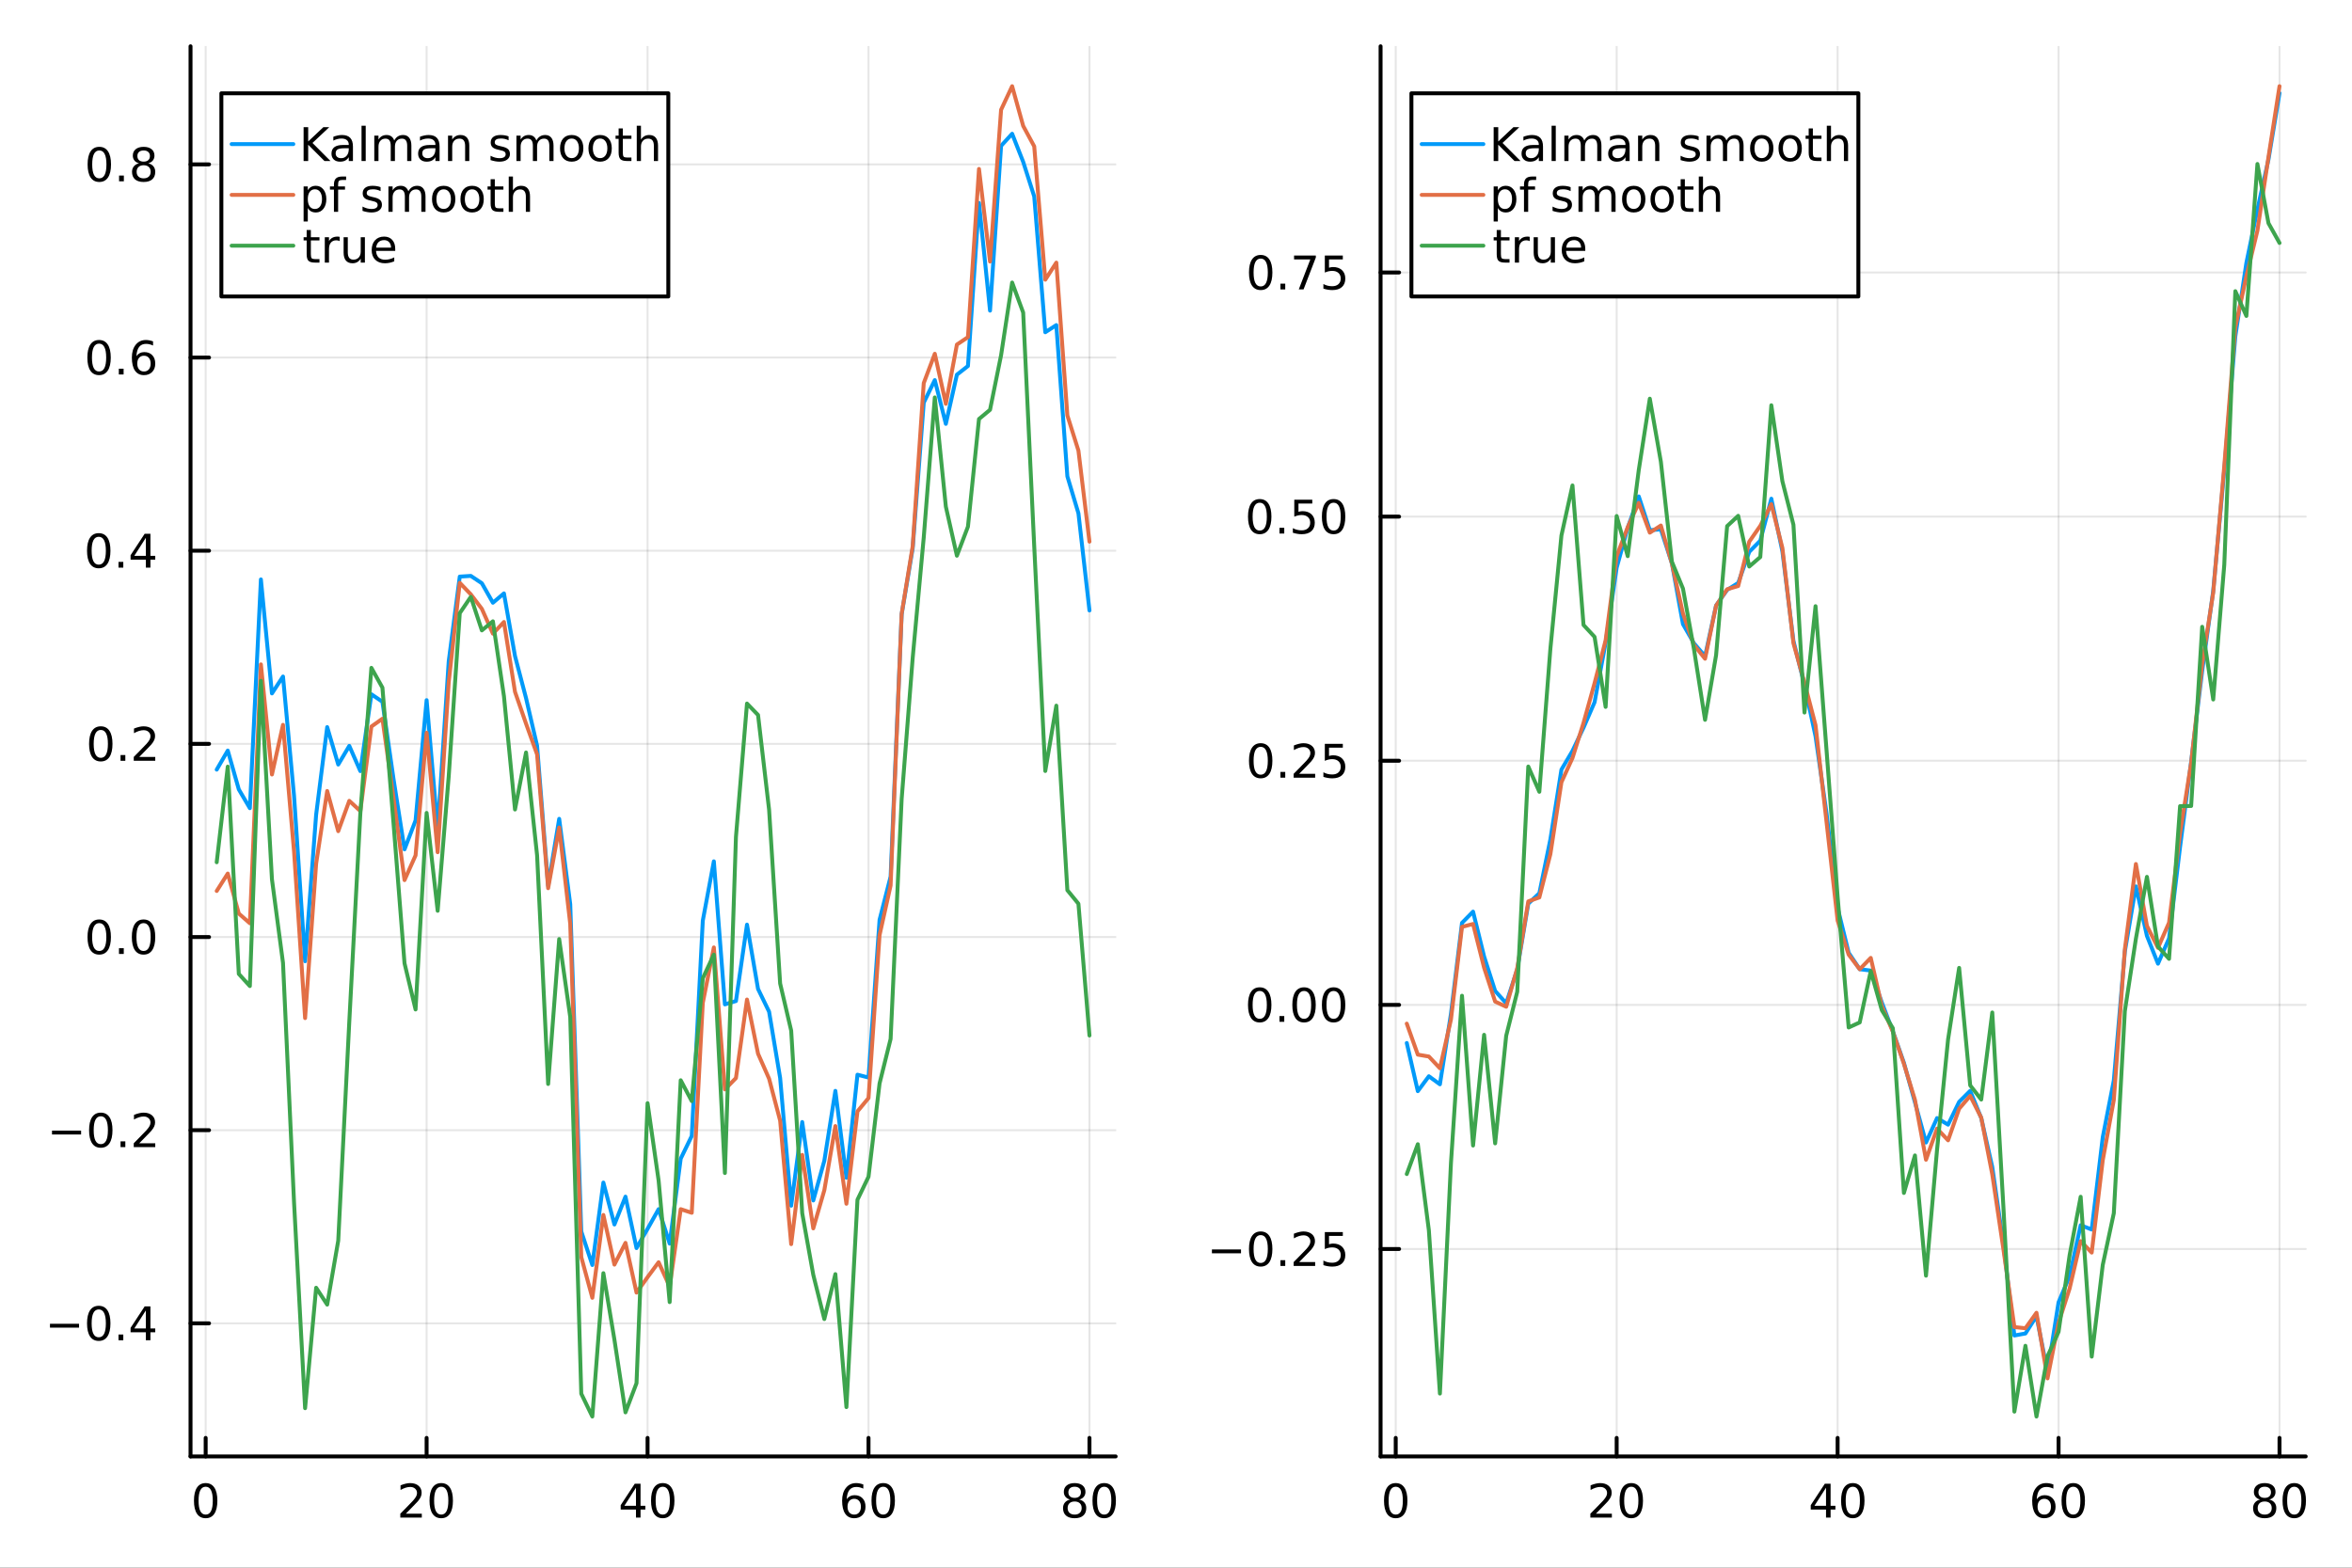 <?xml version="1.0" encoding="utf-8"?>
<svg xmlns="http://www.w3.org/2000/svg" xmlns:xlink="http://www.w3.org/1999/xlink" width="600" height="400" viewBox="0 0 2400 1600">
<rect x="0" y="0" width="2400" height="1600" fill="#333333" stroke="none"/>
<defs>
  <clipPath id="clip960">
    <rect x="0" y="0" width="2400" height="1600"/>
  </clipPath>
</defs>
<path clip-path="url(#clip960)" d="M0 1600 L2400 1600 L2400 0 L0 0  Z" fill="#ffffff" fill-rule="evenodd" fill-opacity="1"/>
<defs>
  <clipPath id="clip961">
    <rect x="480" y="0" width="1681" height="1600"/>
  </clipPath>
</defs>
<path clip-path="url(#clip960)" d="M194.422 1486.45 L1138.42 1486.45 L1138.42 47.244 L194.422 47.244  Z" fill="#ffffff" fill-rule="evenodd" fill-opacity="1"/>
<defs>
  <clipPath id="clip962">
    <rect x="194" y="47" width="945" height="1440"/>
  </clipPath>
</defs>
<polyline clip-path="url(#clip962)" style="stroke:#000000; stroke-linecap:round; stroke-linejoin:round; stroke-width:2; stroke-opacity:0.1; fill:none" points="209.866,1486.45 209.866,47.244 "/>
<polyline clip-path="url(#clip962)" style="stroke:#000000; stroke-linecap:round; stroke-linejoin:round; stroke-width:2; stroke-opacity:0.1; fill:none" points="435.324,1486.45 435.324,47.244 "/>
<polyline clip-path="url(#clip962)" style="stroke:#000000; stroke-linecap:round; stroke-linejoin:round; stroke-width:2; stroke-opacity:0.1; fill:none" points="660.782,1486.45 660.782,47.244 "/>
<polyline clip-path="url(#clip962)" style="stroke:#000000; stroke-linecap:round; stroke-linejoin:round; stroke-width:2; stroke-opacity:0.1; fill:none" points="886.241,1486.45 886.241,47.244 "/>
<polyline clip-path="url(#clip962)" style="stroke:#000000; stroke-linecap:round; stroke-linejoin:round; stroke-width:2; stroke-opacity:0.1; fill:none" points="1111.7,1486.45 1111.7,47.244 "/>
<polyline clip-path="url(#clip962)" style="stroke:#000000; stroke-linecap:round; stroke-linejoin:round; stroke-width:2; stroke-opacity:0.1; fill:none" points="194.422,1350.62 1138.42,1350.62 "/>
<polyline clip-path="url(#clip962)" style="stroke:#000000; stroke-linecap:round; stroke-linejoin:round; stroke-width:2; stroke-opacity:0.1; fill:none" points="194.422,1153.48 1138.42,1153.48 "/>
<polyline clip-path="url(#clip962)" style="stroke:#000000; stroke-linecap:round; stroke-linejoin:round; stroke-width:2; stroke-opacity:0.1; fill:none" points="194.422,956.34 1138.42,956.34 "/>
<polyline clip-path="url(#clip962)" style="stroke:#000000; stroke-linecap:round; stroke-linejoin:round; stroke-width:2; stroke-opacity:0.1; fill:none" points="194.422,759.199 1138.42,759.199 "/>
<polyline clip-path="url(#clip962)" style="stroke:#000000; stroke-linecap:round; stroke-linejoin:round; stroke-width:2; stroke-opacity:0.1; fill:none" points="194.422,562.057 1138.42,562.057 "/>
<polyline clip-path="url(#clip962)" style="stroke:#000000; stroke-linecap:round; stroke-linejoin:round; stroke-width:2; stroke-opacity:0.1; fill:none" points="194.422,364.916 1138.42,364.916 "/>
<polyline clip-path="url(#clip962)" style="stroke:#000000; stroke-linecap:round; stroke-linejoin:round; stroke-width:2; stroke-opacity:0.1; fill:none" points="194.422,167.774 1138.42,167.774 "/>
<polyline clip-path="url(#clip960)" style="stroke:#000000; stroke-linecap:round; stroke-linejoin:round; stroke-width:4; stroke-opacity:1; fill:none" points="194.422,1486.45 1138.42,1486.45 "/>
<polyline clip-path="url(#clip960)" style="stroke:#000000; stroke-linecap:round; stroke-linejoin:round; stroke-width:4; stroke-opacity:1; fill:none" points="209.866,1486.45 209.866,1467.55 "/>
<polyline clip-path="url(#clip960)" style="stroke:#000000; stroke-linecap:round; stroke-linejoin:round; stroke-width:4; stroke-opacity:1; fill:none" points="435.324,1486.45 435.324,1467.55 "/>
<polyline clip-path="url(#clip960)" style="stroke:#000000; stroke-linecap:round; stroke-linejoin:round; stroke-width:4; stroke-opacity:1; fill:none" points="660.782,1486.45 660.782,1467.55 "/>
<polyline clip-path="url(#clip960)" style="stroke:#000000; stroke-linecap:round; stroke-linejoin:round; stroke-width:4; stroke-opacity:1; fill:none" points="886.241,1486.45 886.241,1467.55 "/>
<polyline clip-path="url(#clip960)" style="stroke:#000000; stroke-linecap:round; stroke-linejoin:round; stroke-width:4; stroke-opacity:1; fill:none" points="1111.7,1486.45 1111.7,1467.55 "/>
<path clip-path="url(#clip960)" d="M209.866 1517.37 Q206.255 1517.37 204.426 1520.93 Q202.621 1524.47 202.621 1531.6 Q202.621 1538.71 204.426 1542.27 Q206.255 1545.82 209.866 1545.82 Q213.5 1545.82 215.306 1542.27 Q217.134 1538.71 217.134 1531.6 Q217.134 1524.47 215.306 1520.93 Q213.5 1517.37 209.866 1517.37 M209.866 1513.66 Q215.676 1513.66 218.732 1518.27 Q221.81 1522.85 221.81 1531.6 Q221.81 1540.33 218.732 1544.94 Q215.676 1549.52 209.866 1549.52 Q204.056 1549.52 200.977 1544.94 Q197.922 1540.33 197.922 1531.6 Q197.922 1522.85 200.977 1518.27 Q204.056 1513.66 209.866 1513.66 Z" fill="#000000" fill-rule="nonzero" fill-opacity="1" /><path clip-path="url(#clip960)" d="M414.097 1544.91 L430.417 1544.91 L430.417 1548.85 L408.473 1548.85 L408.473 1544.91 Q411.135 1542.16 415.718 1537.53 Q420.324 1532.88 421.505 1531.53 Q423.75 1529.01 424.63 1527.27 Q425.533 1525.51 425.533 1523.82 Q425.533 1521.07 423.588 1519.33 Q421.667 1517.6 418.565 1517.6 Q416.366 1517.6 413.912 1518.36 Q411.482 1519.13 408.704 1520.68 L408.704 1515.95 Q411.528 1514.82 413.982 1514.24 Q416.435 1513.66 418.472 1513.66 Q423.843 1513.66 427.037 1516.35 Q430.232 1519.03 430.232 1523.52 Q430.232 1525.65 429.421 1527.57 Q428.634 1529.47 426.528 1532.07 Q425.949 1532.74 422.847 1535.95 Q419.746 1539.15 414.097 1544.91 Z" fill="#000000" fill-rule="nonzero" fill-opacity="1" /><path clip-path="url(#clip960)" d="M450.232 1517.37 Q446.62 1517.37 444.792 1520.93 Q442.986 1524.47 442.986 1531.6 Q442.986 1538.71 444.792 1542.27 Q446.62 1545.82 450.232 1545.82 Q453.866 1545.82 455.671 1542.27 Q457.5 1538.71 457.5 1531.6 Q457.5 1524.47 455.671 1520.93 Q453.866 1517.37 450.232 1517.37 M450.232 1513.66 Q456.042 1513.66 459.097 1518.27 Q462.176 1522.85 462.176 1531.6 Q462.176 1540.33 459.097 1544.94 Q456.042 1549.52 450.232 1549.52 Q444.421 1549.52 441.343 1544.94 Q438.287 1540.33 438.287 1531.6 Q438.287 1522.85 441.343 1518.27 Q444.421 1513.66 450.232 1513.66 Z" fill="#000000" fill-rule="nonzero" fill-opacity="1" /><path clip-path="url(#clip960)" d="M648.954 1518.36 L637.148 1536.81 L648.954 1536.81 L648.954 1518.36 M647.727 1514.29 L653.607 1514.29 L653.607 1536.81 L658.537 1536.81 L658.537 1540.7 L653.607 1540.7 L653.607 1548.85 L648.954 1548.85 L648.954 1540.7 L633.352 1540.7 L633.352 1536.19 L647.727 1514.29 Z" fill="#000000" fill-rule="nonzero" fill-opacity="1" /><path clip-path="url(#clip960)" d="M676.268 1517.37 Q672.657 1517.37 670.829 1520.93 Q669.023 1524.47 669.023 1531.6 Q669.023 1538.71 670.829 1542.27 Q672.657 1545.82 676.268 1545.82 Q679.903 1545.82 681.708 1542.27 Q683.537 1538.71 683.537 1531.6 Q683.537 1524.47 681.708 1520.93 Q679.903 1517.37 676.268 1517.37 M676.268 1513.66 Q682.079 1513.66 685.134 1518.27 Q688.213 1522.85 688.213 1531.6 Q688.213 1540.33 685.134 1544.94 Q682.079 1549.52 676.268 1549.52 Q670.458 1549.52 667.38 1544.94 Q664.324 1540.33 664.324 1531.6 Q664.324 1522.85 667.38 1518.27 Q670.458 1513.66 676.268 1513.66 Z" fill="#000000" fill-rule="nonzero" fill-opacity="1" /><path clip-path="url(#clip960)" d="M871.646 1529.7 Q868.498 1529.7 866.646 1531.86 Q864.817 1534.01 864.817 1537.76 Q864.817 1541.49 866.646 1543.66 Q868.498 1545.82 871.646 1545.82 Q874.794 1545.82 876.623 1543.66 Q878.475 1541.49 878.475 1537.76 Q878.475 1534.01 876.623 1531.86 Q874.794 1529.7 871.646 1529.7 M880.928 1515.05 L880.928 1519.31 Q879.169 1518.48 877.363 1518.04 Q875.581 1517.6 873.822 1517.6 Q869.192 1517.6 866.738 1520.72 Q864.308 1523.85 863.961 1530.17 Q865.326 1528.15 867.387 1527.09 Q869.447 1526 871.924 1526 Q877.132 1526 880.141 1529.17 Q883.174 1532.32 883.174 1537.76 Q883.174 1543.08 880.025 1546.3 Q876.877 1549.52 871.646 1549.52 Q865.651 1549.52 862.479 1544.94 Q859.308 1540.33 859.308 1531.6 Q859.308 1523.41 863.197 1518.55 Q867.086 1513.66 873.637 1513.66 Q875.396 1513.66 877.178 1514.01 Q878.984 1514.36 880.928 1515.05 Z" fill="#000000" fill-rule="nonzero" fill-opacity="1" /><path clip-path="url(#clip960)" d="M901.229 1517.37 Q897.618 1517.37 895.789 1520.93 Q893.984 1524.47 893.984 1531.6 Q893.984 1538.71 895.789 1542.27 Q897.618 1545.82 901.229 1545.82 Q904.863 1545.82 906.669 1542.27 Q908.498 1538.71 908.498 1531.6 Q908.498 1524.47 906.669 1520.93 Q904.863 1517.37 901.229 1517.37 M901.229 1513.66 Q907.039 1513.66 910.095 1518.27 Q913.173 1522.85 913.173 1531.6 Q913.173 1540.33 910.095 1544.94 Q907.039 1549.52 901.229 1549.52 Q895.419 1549.52 892.34 1544.94 Q889.285 1540.33 889.285 1531.6 Q889.285 1522.85 892.34 1518.27 Q895.419 1513.66 901.229 1513.66 Z" fill="#000000" fill-rule="nonzero" fill-opacity="1" /><path clip-path="url(#clip960)" d="M1096.57 1532.44 Q1093.24 1532.44 1091.32 1534.22 Q1089.42 1536 1089.42 1539.13 Q1089.42 1542.25 1091.32 1544.03 Q1093.24 1545.82 1096.57 1545.82 Q1099.9 1545.82 1101.83 1544.03 Q1103.75 1542.23 1103.75 1539.13 Q1103.75 1536 1101.83 1534.22 Q1099.93 1532.44 1096.57 1532.44 M1091.9 1530.45 Q1088.89 1529.7 1087.2 1527.64 Q1085.53 1525.58 1085.53 1522.62 Q1085.53 1518.48 1088.47 1516.07 Q1091.43 1513.66 1096.57 1513.66 Q1101.73 1513.66 1104.67 1516.07 Q1107.61 1518.48 1107.61 1522.62 Q1107.61 1525.58 1105.92 1527.64 Q1104.26 1529.7 1101.27 1530.45 Q1104.65 1531.23 1106.53 1533.52 Q1108.42 1535.82 1108.42 1539.13 Q1108.42 1544.15 1105.34 1546.83 Q1102.29 1549.52 1096.57 1549.52 Q1090.85 1549.52 1087.78 1546.83 Q1084.72 1544.15 1084.72 1539.13 Q1084.72 1535.82 1086.62 1533.52 Q1088.52 1531.23 1091.9 1530.45 M1090.18 1523.06 Q1090.18 1525.75 1091.85 1527.25 Q1093.54 1528.76 1096.57 1528.76 Q1099.58 1528.76 1101.27 1527.25 Q1102.98 1525.75 1102.98 1523.06 Q1102.98 1520.38 1101.27 1518.87 Q1099.58 1517.37 1096.57 1517.37 Q1093.54 1517.37 1091.85 1518.87 Q1090.18 1520.38 1090.18 1523.06 Z" fill="#000000" fill-rule="nonzero" fill-opacity="1" /><path clip-path="url(#clip960)" d="M1126.73 1517.37 Q1123.12 1517.37 1121.29 1520.93 Q1119.49 1524.47 1119.49 1531.6 Q1119.49 1538.71 1121.29 1542.27 Q1123.12 1545.82 1126.73 1545.82 Q1130.37 1545.82 1132.17 1542.27 Q1134 1538.71 1134 1531.6 Q1134 1524.47 1132.17 1520.93 Q1130.37 1517.37 1126.73 1517.37 M1126.73 1513.66 Q1132.54 1513.66 1135.6 1518.27 Q1138.68 1522.85 1138.68 1531.6 Q1138.68 1540.33 1135.6 1544.94 Q1132.54 1549.52 1126.73 1549.52 Q1120.92 1549.52 1117.84 1544.94 Q1114.79 1540.33 1114.79 1531.6 Q1114.79 1522.85 1117.84 1518.27 Q1120.92 1513.66 1126.73 1513.66 Z" fill="#000000" fill-rule="nonzero" fill-opacity="1" /><polyline clip-path="url(#clip960)" style="stroke:#000000; stroke-linecap:round; stroke-linejoin:round; stroke-width:4; stroke-opacity:1; fill:none" points="194.422,1486.45 194.422,47.244 "/>
<polyline clip-path="url(#clip960)" style="stroke:#000000; stroke-linecap:round; stroke-linejoin:round; stroke-width:4; stroke-opacity:1; fill:none" points="194.422,1350.62 213.32,1350.62 "/>
<polyline clip-path="url(#clip960)" style="stroke:#000000; stroke-linecap:round; stroke-linejoin:round; stroke-width:4; stroke-opacity:1; fill:none" points="194.422,1153.48 213.32,1153.48 "/>
<polyline clip-path="url(#clip960)" style="stroke:#000000; stroke-linecap:round; stroke-linejoin:round; stroke-width:4; stroke-opacity:1; fill:none" points="194.422,956.34 213.32,956.34 "/>
<polyline clip-path="url(#clip960)" style="stroke:#000000; stroke-linecap:round; stroke-linejoin:round; stroke-width:4; stroke-opacity:1; fill:none" points="194.422,759.199 213.32,759.199 "/>
<polyline clip-path="url(#clip960)" style="stroke:#000000; stroke-linecap:round; stroke-linejoin:round; stroke-width:4; stroke-opacity:1; fill:none" points="194.422,562.057 213.32,562.057 "/>
<polyline clip-path="url(#clip960)" style="stroke:#000000; stroke-linecap:round; stroke-linejoin:round; stroke-width:4; stroke-opacity:1; fill:none" points="194.422,364.916 213.32,364.916 "/>
<polyline clip-path="url(#clip960)" style="stroke:#000000; stroke-linecap:round; stroke-linejoin:round; stroke-width:4; stroke-opacity:1; fill:none" points="194.422,167.774 213.32,167.774 "/>
<path clip-path="url(#clip960)" d="M50.992 1351.07 L80.668 1351.07 L80.668 1355.01 L50.992 1355.01 L50.992 1351.07 Z" fill="#000000" fill-rule="nonzero" fill-opacity="1" /><path clip-path="url(#clip960)" d="M100.76 1336.42 Q97.149 1336.42 95.321 1339.99 Q93.515 1343.53 93.515 1350.66 Q93.515 1357.76 95.321 1361.33 Q97.149 1364.87 100.76 1364.87 Q104.395 1364.87 106.2 1361.33 Q108.029 1357.76 108.029 1350.66 Q108.029 1343.53 106.2 1339.99 Q104.395 1336.42 100.76 1336.42 M100.76 1332.72 Q106.571 1332.72 109.626 1337.32 Q112.705 1341.91 112.705 1350.66 Q112.705 1359.38 109.626 1363.99 Q106.571 1368.57 100.76 1368.57 Q94.95 1368.57 91.871 1363.99 Q88.816 1359.38 88.816 1350.66 Q88.816 1341.91 91.871 1337.32 Q94.95 1332.72 100.76 1332.72 Z" fill="#000000" fill-rule="nonzero" fill-opacity="1" /><path clip-path="url(#clip960)" d="M120.922 1362.02 L125.807 1362.02 L125.807 1367.9 L120.922 1367.9 L120.922 1362.02 Z" fill="#000000" fill-rule="nonzero" fill-opacity="1" /><path clip-path="url(#clip960)" d="M148.839 1337.42 L137.033 1355.87 L148.839 1355.87 L148.839 1337.42 M147.612 1333.34 L153.492 1333.34 L153.492 1355.87 L158.422 1355.87 L158.422 1359.76 L153.492 1359.76 L153.492 1367.9 L148.839 1367.9 L148.839 1359.76 L133.237 1359.76 L133.237 1355.24 L147.612 1333.34 Z" fill="#000000" fill-rule="nonzero" fill-opacity="1" /><path clip-path="url(#clip960)" d="M53.075 1153.93 L82.751 1153.93 L82.751 1157.87 L53.075 1157.87 L53.075 1153.93 Z" fill="#000000" fill-rule="nonzero" fill-opacity="1" /><path clip-path="url(#clip960)" d="M102.844 1139.28 Q99.233 1139.28 97.404 1142.85 Q95.598 1146.39 95.598 1153.52 Q95.598 1160.62 97.404 1164.19 Q99.233 1167.73 102.844 1167.73 Q106.478 1167.73 108.283 1164.19 Q110.112 1160.62 110.112 1153.52 Q110.112 1146.39 108.283 1142.85 Q106.478 1139.28 102.844 1139.28 M102.844 1135.58 Q108.654 1135.58 111.709 1140.18 Q114.788 1144.77 114.788 1153.52 Q114.788 1162.24 111.709 1166.85 Q108.654 1171.43 102.844 1171.43 Q97.034 1171.43 93.955 1166.85 Q90.899 1162.24 90.899 1153.52 Q90.899 1144.77 93.955 1140.18 Q97.034 1135.58 102.844 1135.58 Z" fill="#000000" fill-rule="nonzero" fill-opacity="1" /><path clip-path="url(#clip960)" d="M123.006 1164.88 L127.89 1164.88 L127.89 1170.76 L123.006 1170.76 L123.006 1164.88 Z" fill="#000000" fill-rule="nonzero" fill-opacity="1" /><path clip-path="url(#clip960)" d="M142.103 1166.83 L158.422 1166.83 L158.422 1170.76 L136.478 1170.76 L136.478 1166.83 Q139.14 1164.07 143.723 1159.44 Q148.33 1154.79 149.51 1153.45 Q151.755 1150.92 152.635 1149.19 Q153.538 1147.43 153.538 1145.74 Q153.538 1142.98 151.593 1141.25 Q149.672 1139.51 146.57 1139.51 Q144.371 1139.51 141.918 1140.28 Q139.487 1141.04 136.709 1142.59 L136.709 1137.87 Q139.533 1136.73 141.987 1136.16 Q144.441 1135.58 146.478 1135.58 Q151.848 1135.58 155.042 1138.26 Q158.237 1140.95 158.237 1145.44 Q158.237 1147.57 157.427 1149.49 Q156.64 1151.39 154.533 1153.98 Q153.955 1154.65 150.853 1157.87 Q147.751 1161.06 142.103 1166.83 Z" fill="#000000" fill-rule="nonzero" fill-opacity="1" /><path clip-path="url(#clip960)" d="M101.246 942.139 Q97.635 942.139 95.807 945.704 Q94.001 949.245 94.001 956.375 Q94.001 963.481 95.807 967.046 Q97.635 970.588 101.246 970.588 Q104.881 970.588 106.686 967.046 Q108.515 963.481 108.515 956.375 Q108.515 949.245 106.686 945.704 Q104.881 942.139 101.246 942.139 M101.246 938.435 Q107.057 938.435 110.112 943.042 Q113.191 947.625 113.191 956.375 Q113.191 965.102 110.112 969.708 Q107.057 974.291 101.246 974.291 Q95.436 974.291 92.358 969.708 Q89.302 965.102 89.302 956.375 Q89.302 947.625 92.358 943.042 Q95.436 938.435 101.246 938.435 Z" fill="#000000" fill-rule="nonzero" fill-opacity="1" /><path clip-path="url(#clip960)" d="M121.408 967.741 L126.293 967.741 L126.293 973.62 L121.408 973.62 L121.408 967.741 Z" fill="#000000" fill-rule="nonzero" fill-opacity="1" /><path clip-path="url(#clip960)" d="M146.478 942.139 Q142.867 942.139 141.038 945.704 Q139.232 949.245 139.232 956.375 Q139.232 963.481 141.038 967.046 Q142.867 970.588 146.478 970.588 Q150.112 970.588 151.918 967.046 Q153.746 963.481 153.746 956.375 Q153.746 949.245 151.918 945.704 Q150.112 942.139 146.478 942.139 M146.478 938.435 Q152.288 938.435 155.343 943.042 Q158.422 947.625 158.422 956.375 Q158.422 965.102 155.343 969.708 Q152.288 974.291 146.478 974.291 Q140.668 974.291 137.589 969.708 Q134.533 965.102 134.533 956.375 Q134.533 947.625 137.589 943.042 Q140.668 938.435 146.478 938.435 Z" fill="#000000" fill-rule="nonzero" fill-opacity="1" /><path clip-path="url(#clip960)" d="M102.844 744.997 Q99.233 744.997 97.404 748.562 Q95.598 752.104 95.598 759.233 Q95.598 766.34 97.404 769.905 Q99.233 773.446 102.844 773.446 Q106.478 773.446 108.283 769.905 Q110.112 766.34 110.112 759.233 Q110.112 752.104 108.283 748.562 Q106.478 744.997 102.844 744.997 M102.844 741.294 Q108.654 741.294 111.709 745.9 Q114.788 750.483 114.788 759.233 Q114.788 767.96 111.709 772.567 Q108.654 777.15 102.844 777.15 Q97.034 777.15 93.955 772.567 Q90.899 767.96 90.899 759.233 Q90.899 750.483 93.955 745.9 Q97.034 741.294 102.844 741.294 Z" fill="#000000" fill-rule="nonzero" fill-opacity="1" /><path clip-path="url(#clip960)" d="M123.006 770.599 L127.89 770.599 L127.89 776.479 L123.006 776.479 L123.006 770.599 Z" fill="#000000" fill-rule="nonzero" fill-opacity="1" /><path clip-path="url(#clip960)" d="M142.103 772.543 L158.422 772.543 L158.422 776.479 L136.478 776.479 L136.478 772.543 Q139.14 769.789 143.723 765.159 Q148.33 760.506 149.51 759.164 Q151.755 756.641 152.635 754.905 Q153.538 753.145 153.538 751.456 Q153.538 748.701 151.593 746.965 Q149.672 745.229 146.57 745.229 Q144.371 745.229 141.918 745.993 Q139.487 746.757 136.709 748.307 L136.709 743.585 Q139.533 742.451 141.987 741.872 Q144.441 741.294 146.478 741.294 Q151.848 741.294 155.042 743.979 Q158.237 746.664 158.237 751.155 Q158.237 753.284 157.427 755.206 Q156.64 757.104 154.533 759.696 Q153.955 760.368 150.853 763.585 Q147.751 766.78 142.103 772.543 Z" fill="#000000" fill-rule="nonzero" fill-opacity="1" /><path clip-path="url(#clip960)" d="M100.76 547.856 Q97.149 547.856 95.321 551.421 Q93.515 554.962 93.515 562.092 Q93.515 569.198 95.321 572.763 Q97.149 576.305 100.76 576.305 Q104.395 576.305 106.2 572.763 Q108.029 569.198 108.029 562.092 Q108.029 554.962 106.2 551.421 Q104.395 547.856 100.76 547.856 M100.76 544.152 Q106.571 544.152 109.626 548.759 Q112.705 553.342 112.705 562.092 Q112.705 570.819 109.626 575.425 Q106.571 580.008 100.76 580.008 Q94.95 580.008 91.871 575.425 Q88.816 570.819 88.816 562.092 Q88.816 553.342 91.871 548.759 Q94.95 544.152 100.76 544.152 Z" fill="#000000" fill-rule="nonzero" fill-opacity="1" /><path clip-path="url(#clip960)" d="M120.922 573.457 L125.807 573.457 L125.807 579.337 L120.922 579.337 L120.922 573.457 Z" fill="#000000" fill-rule="nonzero" fill-opacity="1" /><path clip-path="url(#clip960)" d="M148.839 548.851 L137.033 567.3 L148.839 567.3 L148.839 548.851 M147.612 544.777 L153.492 544.777 L153.492 567.3 L158.422 567.3 L158.422 571.189 L153.492 571.189 L153.492 579.337 L148.839 579.337 L148.839 571.189 L133.237 571.189 L133.237 566.675 L147.612 544.777 Z" fill="#000000" fill-rule="nonzero" fill-opacity="1" /><path clip-path="url(#clip960)" d="M101.084 350.714 Q97.473 350.714 95.645 354.279 Q93.839 357.821 93.839 364.95 Q93.839 372.057 95.645 375.622 Q97.473 379.163 101.084 379.163 Q104.719 379.163 106.524 375.622 Q108.353 372.057 108.353 364.95 Q108.353 357.821 106.524 354.279 Q104.719 350.714 101.084 350.714 M101.084 347.011 Q106.895 347.011 109.95 351.617 Q113.029 356.2 113.029 364.95 Q113.029 373.677 109.95 378.284 Q106.895 382.867 101.084 382.867 Q95.274 382.867 92.196 378.284 Q89.14 373.677 89.14 364.95 Q89.14 356.2 92.196 351.617 Q95.274 347.011 101.084 347.011 Z" fill="#000000" fill-rule="nonzero" fill-opacity="1" /><path clip-path="url(#clip960)" d="M121.246 376.316 L126.131 376.316 L126.131 382.196 L121.246 382.196 L121.246 376.316 Z" fill="#000000" fill-rule="nonzero" fill-opacity="1" /><path clip-path="url(#clip960)" d="M146.894 363.052 Q143.746 363.052 141.894 365.205 Q140.066 367.358 140.066 371.108 Q140.066 374.834 141.894 377.01 Q143.746 379.163 146.894 379.163 Q150.043 379.163 151.871 377.01 Q153.723 374.834 153.723 371.108 Q153.723 367.358 151.871 365.205 Q150.043 363.052 146.894 363.052 M156.177 348.399 L156.177 352.659 Q154.417 351.825 152.612 351.386 Q150.83 350.946 149.07 350.946 Q144.441 350.946 141.987 354.071 Q139.556 357.196 139.209 363.515 Q140.575 361.501 142.635 360.436 Q144.695 359.348 147.172 359.348 Q152.38 359.348 155.39 362.52 Q158.422 365.668 158.422 371.108 Q158.422 376.432 155.274 379.649 Q152.126 382.867 146.894 382.867 Q140.899 382.867 137.728 378.284 Q134.556 373.677 134.556 364.95 Q134.556 356.756 138.445 351.895 Q142.334 347.011 148.885 347.011 Q150.644 347.011 152.427 347.358 Q154.232 347.705 156.177 348.399 Z" fill="#000000" fill-rule="nonzero" fill-opacity="1" /><path clip-path="url(#clip960)" d="M101.339 153.573 Q97.728 153.573 95.899 157.138 Q94.094 160.679 94.094 167.809 Q94.094 174.915 95.899 178.48 Q97.728 182.022 101.339 182.022 Q104.973 182.022 106.779 178.48 Q108.608 174.915 108.608 167.809 Q108.608 160.679 106.779 157.138 Q104.973 153.573 101.339 153.573 M101.339 149.869 Q107.149 149.869 110.205 154.475 Q113.283 159.059 113.283 167.809 Q113.283 176.536 110.205 181.142 Q107.149 185.725 101.339 185.725 Q95.529 185.725 92.45 181.142 Q89.395 176.536 89.395 167.809 Q89.395 159.059 92.45 154.475 Q95.529 149.869 101.339 149.869 Z" fill="#000000" fill-rule="nonzero" fill-opacity="1" /><path clip-path="url(#clip960)" d="M121.501 179.174 L126.385 179.174 L126.385 185.054 L121.501 185.054 L121.501 179.174 Z" fill="#000000" fill-rule="nonzero" fill-opacity="1" /><path clip-path="url(#clip960)" d="M146.57 168.642 Q143.237 168.642 141.316 170.424 Q139.418 172.207 139.418 175.332 Q139.418 178.457 141.316 180.239 Q143.237 182.022 146.57 182.022 Q149.904 182.022 151.825 180.239 Q153.746 178.434 153.746 175.332 Q153.746 172.207 151.825 170.424 Q149.927 168.642 146.57 168.642 M141.894 166.651 Q138.885 165.911 137.195 163.85 Q135.529 161.79 135.529 158.827 Q135.529 154.684 138.469 152.276 Q141.431 149.869 146.57 149.869 Q151.732 149.869 154.672 152.276 Q157.612 154.684 157.612 158.827 Q157.612 161.79 155.922 163.85 Q154.255 165.911 151.269 166.651 Q154.649 167.438 156.524 169.73 Q158.422 172.022 158.422 175.332 Q158.422 180.355 155.343 183.04 Q152.288 185.725 146.57 185.725 Q140.853 185.725 137.774 183.04 Q134.719 180.355 134.719 175.332 Q134.719 172.022 136.617 169.73 Q138.515 167.438 141.894 166.651 M140.181 159.267 Q140.181 161.952 141.848 163.457 Q143.538 164.962 146.57 164.962 Q149.58 164.962 151.269 163.457 Q152.982 161.952 152.982 159.267 Q152.982 156.582 151.269 155.077 Q149.58 153.573 146.57 153.573 Q143.538 153.573 141.848 155.077 Q140.181 156.582 140.181 159.267 Z" fill="#000000" fill-rule="nonzero" fill-opacity="1" /><polyline clip-path="url(#clip962)" style="stroke:#009af9; stroke-linecap:round; stroke-linejoin:round; stroke-width:4; stroke-opacity:1; fill:none" points="221.139,785.491 232.412,766.041 243.685,805.682 254.958,824.844 266.231,591.373 277.503,707.703 288.776,690.465 300.049,812.255 311.322,981.04 322.595,831.394 333.868,742.103 345.141,780.298 356.414,761.262 367.687,786.998 378.96,708.559 390.233,716.255 401.505,794.733 412.778,866.858 424.051,837.328 435.324,714.588 446.597,846.825 457.87,675.024 469.143,588.482 480.416,587.775 491.689,595.26 502.962,615.152 514.235,605.634 525.508,669.521 536.78,712.5 548.053,761.152 559.326,903.86 570.599,835.722 581.872,922.829 593.145,1256.83 604.418,1291.08 615.691,1206.95 626.964,1249.73 638.237,1221.32 649.51,1273.82 660.782,1254.16 672.055,1234.08 683.328,1269.24 694.601,1182.55 705.874,1159.37 717.147,939.6 728.42,879.085 739.693,1025.09 750.966,1021.67 762.239,943.698 773.512,1009.35 784.784,1032.55 796.057,1100.18 807.33,1230.54 818.603,1145.17 829.876,1225.19 841.149,1184.68 852.422,1113.36 863.695,1202.02 874.968,1096.85 886.241,1099.75 897.514,938.815 908.786,894.673 920.059,627.019 931.332,559.549 942.605,410.932 953.878,387.938 965.151,432.601 976.424,382.413 987.697,373.562 998.97,207.16 1010.24,317.027 1021.52,148.875 1032.79,136.517 1044.06,165.192 1055.33,200.493 1066.61,339.078 1077.88,331.802 1089.15,486.194 1100.43,523.854 1111.7,623.066 "/>
<polyline clip-path="url(#clip962)" style="stroke:#e26f46; stroke-linecap:round; stroke-linejoin:round; stroke-width:4; stroke-opacity:1; fill:none" points="221.139,909.346 232.412,891.553 243.685,932.389 254.958,942.285 266.231,678.072 277.503,790.453 288.776,739.788 300.049,869.147 311.322,1039.08 322.595,881.442 333.868,807.303 345.141,848.3 356.414,817.334 367.687,827.747 378.96,741.507 390.233,733.544 401.505,814.058 412.778,898.242 424.051,873.021 435.324,747.881 446.597,869.789 457.87,696.36 469.143,594.845 480.416,606.601 491.689,621.417 502.962,646.726 514.235,634.801 525.508,706.088 536.78,738.592 548.053,769.969 559.326,906.513 570.599,844.534 581.872,942.944 593.145,1282.95 604.418,1324.55 615.691,1240.01 626.964,1290.67 638.237,1268.48 649.51,1319.26 660.782,1303.49 672.055,1288.26 683.328,1313.06 694.601,1234.09 705.874,1237.79 717.147,1023.52 728.42,966.966 739.693,1111.85 750.966,1100.27 762.239,1020.14 773.512,1075.44 784.784,1100.95 796.057,1143.72 807.33,1269.77 818.603,1178.71 829.876,1253.69 841.149,1214.75 852.422,1149.27 863.695,1228.56 874.968,1134.28 886.241,1120.69 897.514,954.395 908.786,903.698 920.059,626.482 931.332,557.36 942.605,390.973 953.878,361.058 965.151,412.146 976.424,351.679 987.697,344.105 998.97,172.416 1010.24,266.929 1021.52,112.031 1032.79,87.976 1044.06,128.512 1055.33,149.382 1066.61,285.457 1077.88,268.037 1089.15,424.008 1100.43,459.863 1111.7,552.805 "/>
<polyline clip-path="url(#clip962)" style="stroke:#3da44d; stroke-linecap:round; stroke-linejoin:round; stroke-width:4; stroke-opacity:1; fill:none" points="221.139,880.026 232.412,782.427 243.685,994.009 254.958,1006.4 266.231,694.82 277.503,897.458 288.776,982.739 300.049,1227.27 311.322,1437.22 322.595,1314.29 333.868,1331.51 345.141,1266.21 356.414,1042.86 367.687,830.346 378.96,681.619 390.233,701.825 401.505,839.754 412.778,983.145 424.051,1030.28 435.324,829.679 446.597,929.569 457.87,792.44 469.143,625.802 480.416,609.189 491.689,643.376 502.962,634.112 514.235,710.575 525.508,826.189 536.78,768.009 548.053,872.932 559.326,1106.32 570.599,958.405 581.872,1037.95 593.145,1422.46 604.418,1445.72 615.691,1299.42 626.964,1367.31 638.237,1441.47 649.51,1411.69 660.782,1125.93 672.055,1204.9 683.328,1328.94 694.601,1102.53 705.874,1123.81 717.147,998.373 728.42,974.329 739.693,1197.19 750.966,854.257 762.239,718.052 773.512,729.716 784.784,826.387 796.057,1003.77 807.33,1051.88 818.603,1238.26 829.876,1301.11 841.149,1346.25 852.422,1300.39 863.695,1436.11 874.968,1224.47 886.241,1200.99 897.514,1105.8 908.786,1060.38 920.059,815.46 931.332,671.358 942.605,548.455 953.878,405.603 965.151,517.085 976.424,567.168 987.697,537.521 998.97,427.638 1010.24,418.253 1021.52,362.521 1032.79,288.356 1044.06,319.025 1055.33,557.535 1066.61,786.883 1077.88,720.203 1089.15,908.548 1100.43,922.341 1111.7,1056.84 "/>
<path clip-path="url(#clip960)" d="M225.889 302.578 L681.953 302.578 L681.953 95.218 L225.889 95.218  Z" fill="#ffffff" fill-rule="evenodd" fill-opacity="1"/>
<polyline clip-path="url(#clip960)" style="stroke:#000000; stroke-linecap:round; stroke-linejoin:round; stroke-width:4; stroke-opacity:1; fill:none" points="225.889,302.578 681.953,302.578 681.953,95.218 225.889,95.218 225.889,302.578 "/>
<polyline clip-path="url(#clip960)" style="stroke:#009af9; stroke-linecap:round; stroke-linejoin:round; stroke-width:4; stroke-opacity:1; fill:none" points="236.377,147.058 299.31,147.058 "/>
<path clip-path="url(#clip960)" d="M309.799 129.778 L314.475 129.778 L314.475 144.384 L329.984 129.778 L336.003 129.778 L318.85 145.889 L337.23 164.338 L331.072 164.338 L314.475 147.694 L314.475 164.338 L309.799 164.338 L309.799 129.778 Z" fill="#000000" fill-rule="nonzero" fill-opacity="1" /><path clip-path="url(#clip960)" d="M351.651 151.305 Q346.489 151.305 344.498 152.486 Q342.507 153.666 342.507 156.514 Q342.507 158.782 343.989 160.125 Q345.493 161.444 348.063 161.444 Q351.604 161.444 353.734 158.944 Q355.887 156.421 355.887 152.254 L355.887 151.305 L351.651 151.305 M360.146 149.546 L360.146 164.338 L355.887 164.338 L355.887 160.402 Q354.428 162.763 352.253 163.898 Q350.077 165.009 346.929 165.009 Q342.947 165.009 340.586 162.787 Q338.248 160.541 338.248 156.791 Q338.248 152.416 341.165 150.194 Q344.104 147.972 349.915 147.972 L355.887 147.972 L355.887 147.555 Q355.887 144.615 353.942 143.018 Q352.021 141.398 348.526 141.398 Q346.304 141.398 344.197 141.93 Q342.091 142.463 340.146 143.527 L340.146 139.592 Q342.484 138.69 344.683 138.25 Q346.882 137.787 348.966 137.787 Q354.591 137.787 357.368 140.703 Q360.146 143.62 360.146 149.546 Z" fill="#000000" fill-rule="nonzero" fill-opacity="1" /><path clip-path="url(#clip960)" d="M368.919 128.319 L373.178 128.319 L373.178 164.338 L368.919 164.338 L368.919 128.319 Z" fill="#000000" fill-rule="nonzero" fill-opacity="1" /><path clip-path="url(#clip960)" d="M402.275 143.389 Q403.873 140.518 406.095 139.153 Q408.317 137.787 411.326 137.787 Q415.377 137.787 417.576 140.634 Q419.775 143.458 419.775 148.689 L419.775 164.338 L415.493 164.338 L415.493 148.828 Q415.493 145.102 414.174 143.296 Q412.854 141.49 410.146 141.49 Q406.836 141.49 404.914 143.69 Q402.993 145.889 402.993 149.685 L402.993 164.338 L398.711 164.338 L398.711 148.828 Q398.711 145.078 397.391 143.296 Q396.072 141.49 393.317 141.49 Q390.053 141.49 388.132 143.713 Q386.211 145.912 386.211 149.685 L386.211 164.338 L381.928 164.338 L381.928 138.412 L386.211 138.412 L386.211 142.44 Q387.669 140.055 389.706 138.921 Q391.743 137.787 394.544 137.787 Q397.368 137.787 399.336 139.222 Q401.326 140.657 402.275 143.389 Z" fill="#000000" fill-rule="nonzero" fill-opacity="1" /><path clip-path="url(#clip960)" d="M440.053 151.305 Q434.891 151.305 432.9 152.486 Q430.91 153.666 430.91 156.514 Q430.91 158.782 432.391 160.125 Q433.896 161.444 436.465 161.444 Q440.007 161.444 442.136 158.944 Q444.289 156.421 444.289 152.254 L444.289 151.305 L440.053 151.305 M448.548 149.546 L448.548 164.338 L444.289 164.338 L444.289 160.402 Q442.831 162.763 440.655 163.898 Q438.479 165.009 435.331 165.009 Q431.349 165.009 428.988 162.787 Q426.65 160.541 426.65 156.791 Q426.65 152.416 429.567 150.194 Q432.507 147.972 438.317 147.972 L444.289 147.972 L444.289 147.555 Q444.289 144.615 442.345 143.018 Q440.423 141.398 436.928 141.398 Q434.706 141.398 432.599 141.93 Q430.493 142.463 428.548 143.527 L428.548 139.592 Q430.886 138.69 433.085 138.25 Q435.285 137.787 437.368 137.787 Q442.993 137.787 445.771 140.703 Q448.548 143.62 448.548 149.546 Z" fill="#000000" fill-rule="nonzero" fill-opacity="1" /><path clip-path="url(#clip960)" d="M478.872 148.689 L478.872 164.338 L474.613 164.338 L474.613 148.828 Q474.613 145.148 473.178 143.319 Q471.743 141.49 468.872 141.49 Q465.423 141.49 463.433 143.69 Q461.442 145.889 461.442 149.685 L461.442 164.338 L457.159 164.338 L457.159 138.412 L461.442 138.412 L461.442 142.44 Q462.97 140.102 465.03 138.944 Q467.113 137.787 469.821 137.787 Q474.289 137.787 476.581 140.565 Q478.872 143.319 478.872 148.689 Z" fill="#000000" fill-rule="nonzero" fill-opacity="1" /><path clip-path="url(#clip960)" d="M518.965 139.176 L518.965 143.203 Q517.159 142.277 515.215 141.815 Q513.27 141.352 511.187 141.352 Q508.016 141.352 506.418 142.324 Q504.844 143.296 504.844 145.24 Q504.844 146.722 505.979 147.578 Q507.113 148.412 510.539 149.176 L511.997 149.5 Q516.534 150.472 518.432 152.254 Q520.354 154.014 520.354 157.185 Q520.354 160.796 517.483 162.902 Q514.636 165.009 509.636 165.009 Q507.553 165.009 505.284 164.592 Q503.039 164.199 500.539 163.388 L500.539 158.99 Q502.9 160.217 505.192 160.842 Q507.483 161.444 509.729 161.444 Q512.738 161.444 514.358 160.426 Q515.979 159.384 515.979 157.509 Q515.979 155.773 514.798 154.847 Q513.641 153.921 509.682 153.064 L508.201 152.717 Q504.243 151.884 502.483 150.171 Q500.724 148.435 500.724 145.426 Q500.724 141.768 503.317 139.778 Q505.909 137.787 510.678 137.787 Q513.039 137.787 515.122 138.134 Q517.205 138.481 518.965 139.176 Z" fill="#000000" fill-rule="nonzero" fill-opacity="1" /><path clip-path="url(#clip960)" d="M547.321 143.389 Q548.918 140.518 551.14 139.153 Q553.363 137.787 556.372 137.787 Q560.423 137.787 562.622 140.634 Q564.821 143.458 564.821 148.689 L564.821 164.338 L560.538 164.338 L560.538 148.828 Q560.538 145.102 559.219 143.296 Q557.9 141.49 555.191 141.49 Q551.881 141.49 549.96 143.69 Q548.039 145.889 548.039 149.685 L548.039 164.338 L543.756 164.338 L543.756 148.828 Q543.756 145.078 542.437 143.296 Q541.117 141.49 538.363 141.49 Q535.099 141.49 533.178 143.713 Q531.256 145.912 531.256 149.685 L531.256 164.338 L526.974 164.338 L526.974 138.412 L531.256 138.412 L531.256 142.44 Q532.715 140.055 534.752 138.921 Q536.789 137.787 539.59 137.787 Q542.414 137.787 544.381 139.222 Q546.372 140.657 547.321 143.389 Z" fill="#000000" fill-rule="nonzero" fill-opacity="1" /><path clip-path="url(#clip960)" d="M583.362 141.398 Q579.937 141.398 577.946 144.083 Q575.955 146.745 575.955 151.398 Q575.955 156.051 577.923 158.736 Q579.913 161.398 583.362 161.398 Q586.765 161.398 588.756 158.713 Q590.747 156.027 590.747 151.398 Q590.747 146.791 588.756 144.106 Q586.765 141.398 583.362 141.398 M583.362 137.787 Q588.918 137.787 592.089 141.398 Q595.261 145.009 595.261 151.398 Q595.261 157.764 592.089 161.398 Q588.918 165.009 583.362 165.009 Q577.784 165.009 574.612 161.398 Q571.464 157.764 571.464 151.398 Q571.464 145.009 574.612 141.398 Q577.784 137.787 583.362 137.787 Z" fill="#000000" fill-rule="nonzero" fill-opacity="1" /><path clip-path="url(#clip960)" d="M612.367 141.398 Q608.941 141.398 606.95 144.083 Q604.96 146.745 604.96 151.398 Q604.96 156.051 606.927 158.736 Q608.918 161.398 612.367 161.398 Q615.77 161.398 617.76 158.713 Q619.751 156.027 619.751 151.398 Q619.751 146.791 617.76 144.106 Q615.77 141.398 612.367 141.398 M612.367 137.787 Q617.922 137.787 621.094 141.398 Q624.265 145.009 624.265 151.398 Q624.265 157.764 621.094 161.398 Q617.922 165.009 612.367 165.009 Q606.788 165.009 603.617 161.398 Q600.469 157.764 600.469 151.398 Q600.469 145.009 603.617 141.398 Q606.788 137.787 612.367 137.787 Z" fill="#000000" fill-rule="nonzero" fill-opacity="1" /><path clip-path="url(#clip960)" d="M635.538 131.051 L635.538 138.412 L644.311 138.412 L644.311 141.722 L635.538 141.722 L635.538 155.796 Q635.538 158.967 636.395 159.87 Q637.274 160.773 639.936 160.773 L644.311 160.773 L644.311 164.338 L639.936 164.338 Q635.006 164.338 633.131 162.509 Q631.256 160.657 631.256 155.796 L631.256 141.722 L628.131 141.722 L628.131 138.412 L631.256 138.412 L631.256 131.051 L635.538 131.051 Z" fill="#000000" fill-rule="nonzero" fill-opacity="1" /><path clip-path="url(#clip960)" d="M671.464 148.689 L671.464 164.338 L667.205 164.338 L667.205 148.828 Q667.205 145.148 665.769 143.319 Q664.334 141.49 661.464 141.49 Q658.015 141.49 656.024 143.69 Q654.033 145.889 654.033 149.685 L654.033 164.338 L649.751 164.338 L649.751 128.319 L654.033 128.319 L654.033 142.44 Q655.561 140.102 657.621 138.944 Q659.705 137.787 662.413 137.787 Q666.881 137.787 669.172 140.565 Q671.464 143.319 671.464 148.689 Z" fill="#000000" fill-rule="nonzero" fill-opacity="1" /><polyline clip-path="url(#clip960)" style="stroke:#e26f46; stroke-linecap:round; stroke-linejoin:round; stroke-width:4; stroke-opacity:1; fill:none" points="236.377,198.898 299.31,198.898 "/>
<path clip-path="url(#clip960)" d="M314.081 212.289 L314.081 226.039 L309.799 226.039 L309.799 190.252 L314.081 190.252 L314.081 194.187 Q315.424 191.872 317.461 190.761 Q319.521 189.627 322.368 189.627 Q327.091 189.627 330.03 193.377 Q332.993 197.127 332.993 203.238 Q332.993 209.349 330.03 213.099 Q327.091 216.849 322.368 216.849 Q319.521 216.849 317.461 215.738 Q315.424 214.603 314.081 212.289 M328.572 203.238 Q328.572 198.539 326.628 195.877 Q324.706 193.192 321.327 193.192 Q317.947 193.192 316.003 195.877 Q314.081 198.539 314.081 203.238 Q314.081 207.937 316.003 210.622 Q317.947 213.284 321.327 213.284 Q324.706 213.284 326.628 210.622 Q328.572 207.937 328.572 203.238 Z" fill="#000000" fill-rule="nonzero" fill-opacity="1" /><path clip-path="url(#clip960)" d="M353.178 180.159 L353.178 183.701 L349.104 183.701 Q346.813 183.701 345.91 184.627 Q345.03 185.553 345.03 187.96 L345.03 190.252 L352.044 190.252 L352.044 193.562 L345.03 193.562 L345.03 216.178 L340.748 216.178 L340.748 193.562 L336.674 193.562 L336.674 190.252 L340.748 190.252 L340.748 188.446 Q340.748 184.118 342.762 182.15 Q344.776 180.159 349.151 180.159 L353.178 180.159 Z" fill="#000000" fill-rule="nonzero" fill-opacity="1" /><path clip-path="url(#clip960)" d="M388.34 191.016 L388.34 195.043 Q386.535 194.117 384.59 193.655 Q382.646 193.192 380.563 193.192 Q377.391 193.192 375.794 194.164 Q374.22 195.136 374.22 197.08 Q374.22 198.562 375.354 199.418 Q376.489 200.252 379.914 201.016 L381.373 201.34 Q385.91 202.312 387.808 204.094 Q389.729 205.854 389.729 209.025 Q389.729 212.636 386.859 214.742 Q384.012 216.849 379.012 216.849 Q376.928 216.849 374.66 216.432 Q372.415 216.039 369.915 215.228 L369.915 210.83 Q372.276 212.057 374.567 212.682 Q376.859 213.284 379.104 213.284 Q382.114 213.284 383.734 212.266 Q385.354 211.224 385.354 209.349 Q385.354 207.613 384.174 206.687 Q383.016 205.761 379.058 204.904 L377.577 204.557 Q373.618 203.724 371.859 202.011 Q370.1 200.275 370.1 197.266 Q370.1 193.608 372.692 191.618 Q375.285 189.627 380.053 189.627 Q382.414 189.627 384.498 189.974 Q386.581 190.321 388.34 191.016 Z" fill="#000000" fill-rule="nonzero" fill-opacity="1" /><path clip-path="url(#clip960)" d="M416.697 195.229 Q418.294 192.358 420.516 190.993 Q422.738 189.627 425.748 189.627 Q429.798 189.627 431.998 192.474 Q434.197 195.298 434.197 200.529 L434.197 216.178 L429.914 216.178 L429.914 200.668 Q429.914 196.942 428.595 195.136 Q427.275 193.33 424.567 193.33 Q421.257 193.33 419.336 195.53 Q417.414 197.729 417.414 201.525 L417.414 216.178 L413.132 216.178 L413.132 200.668 Q413.132 196.918 411.812 195.136 Q410.493 193.33 407.738 193.33 Q404.475 193.33 402.553 195.553 Q400.632 197.752 400.632 201.525 L400.632 216.178 L396.35 216.178 L396.35 190.252 L400.632 190.252 L400.632 194.28 Q402.09 191.895 404.127 190.761 Q406.164 189.627 408.965 189.627 Q411.789 189.627 413.757 191.062 Q415.748 192.497 416.697 195.229 Z" fill="#000000" fill-rule="nonzero" fill-opacity="1" /><path clip-path="url(#clip960)" d="M452.738 193.238 Q449.312 193.238 447.322 195.923 Q445.331 198.585 445.331 203.238 Q445.331 207.891 447.298 210.576 Q449.289 213.238 452.738 213.238 Q456.141 213.238 458.132 210.553 Q460.122 207.867 460.122 203.238 Q460.122 198.631 458.132 195.946 Q456.141 193.238 452.738 193.238 M452.738 189.627 Q458.294 189.627 461.465 193.238 Q464.636 196.849 464.636 203.238 Q464.636 209.604 461.465 213.238 Q458.294 216.849 452.738 216.849 Q447.159 216.849 443.988 213.238 Q440.84 209.604 440.84 203.238 Q440.84 196.849 443.988 193.238 Q447.159 189.627 452.738 189.627 Z" fill="#000000" fill-rule="nonzero" fill-opacity="1" /><path clip-path="url(#clip960)" d="M481.743 193.238 Q478.317 193.238 476.326 195.923 Q474.335 198.585 474.335 203.238 Q474.335 207.891 476.303 210.576 Q478.294 213.238 481.743 213.238 Q485.145 213.238 487.136 210.553 Q489.127 207.867 489.127 203.238 Q489.127 198.631 487.136 195.946 Q485.145 193.238 481.743 193.238 M481.743 189.627 Q487.298 189.627 490.469 193.238 Q493.641 196.849 493.641 203.238 Q493.641 209.604 490.469 213.238 Q487.298 216.849 481.743 216.849 Q476.164 216.849 472.993 213.238 Q469.845 209.604 469.845 203.238 Q469.845 196.849 472.993 193.238 Q476.164 189.627 481.743 189.627 Z" fill="#000000" fill-rule="nonzero" fill-opacity="1" /><path clip-path="url(#clip960)" d="M504.914 182.891 L504.914 190.252 L513.687 190.252 L513.687 193.562 L504.914 193.562 L504.914 207.636 Q504.914 210.807 505.77 211.71 Q506.65 212.613 509.312 212.613 L513.687 212.613 L513.687 216.178 L509.312 216.178 Q504.381 216.178 502.506 214.349 Q500.631 212.497 500.631 207.636 L500.631 193.562 L497.506 193.562 L497.506 190.252 L500.631 190.252 L500.631 182.891 L504.914 182.891 Z" fill="#000000" fill-rule="nonzero" fill-opacity="1" /><path clip-path="url(#clip960)" d="M540.84 200.529 L540.84 216.178 L536.58 216.178 L536.58 200.668 Q536.58 196.988 535.145 195.159 Q533.71 193.33 530.84 193.33 Q527.391 193.33 525.4 195.53 Q523.409 197.729 523.409 201.525 L523.409 216.178 L519.127 216.178 L519.127 180.159 L523.409 180.159 L523.409 194.28 Q524.937 191.942 526.997 190.784 Q529.08 189.627 531.789 189.627 Q536.256 189.627 538.548 192.405 Q540.84 195.159 540.84 200.529 Z" fill="#000000" fill-rule="nonzero" fill-opacity="1" /><polyline clip-path="url(#clip960)" style="stroke:#3da44d; stroke-linecap:round; stroke-linejoin:round; stroke-width:4; stroke-opacity:1; fill:none" points="236.377,250.738 299.31,250.738 "/>
<path clip-path="url(#clip960)" d="M317.206 234.731 L317.206 242.092 L325.98 242.092 L325.98 245.402 L317.206 245.402 L317.206 259.476 Q317.206 262.647 318.063 263.55 Q318.943 264.453 321.605 264.453 L325.98 264.453 L325.98 268.018 L321.605 268.018 Q316.674 268.018 314.799 266.189 Q312.924 264.337 312.924 259.476 L312.924 245.402 L309.799 245.402 L309.799 242.092 L312.924 242.092 L312.924 234.731 L317.206 234.731 Z" fill="#000000" fill-rule="nonzero" fill-opacity="1" /><path clip-path="url(#clip960)" d="M346.604 246.073 Q345.887 245.657 345.03 245.471 Q344.197 245.263 343.179 245.263 Q339.567 245.263 337.623 247.624 Q335.702 249.962 335.702 254.36 L335.702 268.018 L331.419 268.018 L331.419 242.092 L335.702 242.092 L335.702 246.12 Q337.044 243.758 339.197 242.624 Q341.35 241.467 344.429 241.467 Q344.868 241.467 345.401 241.536 Q345.933 241.583 346.581 241.698 L346.604 246.073 Z" fill="#000000" fill-rule="nonzero" fill-opacity="1" /><path clip-path="url(#clip960)" d="M350.632 257.786 L350.632 242.092 L354.891 242.092 L354.891 257.624 Q354.891 261.305 356.327 263.156 Q357.762 264.985 360.632 264.985 Q364.081 264.985 366.072 262.786 Q368.086 260.587 368.086 256.791 L368.086 242.092 L372.345 242.092 L372.345 268.018 L368.086 268.018 L368.086 264.036 Q366.535 266.397 364.475 267.555 Q362.438 268.689 359.729 268.689 Q355.262 268.689 352.947 265.911 Q350.632 263.133 350.632 257.786 M361.35 241.467 L361.35 241.467 Z" fill="#000000" fill-rule="nonzero" fill-opacity="1" /><path clip-path="url(#clip960)" d="M403.294 253.99 L403.294 256.073 L383.711 256.073 Q383.989 260.471 386.35 262.786 Q388.734 265.078 392.97 265.078 Q395.424 265.078 397.715 264.476 Q400.03 263.874 402.299 262.67 L402.299 266.698 Q400.007 267.67 397.6 268.18 Q395.192 268.689 392.715 268.689 Q386.512 268.689 382.877 265.078 Q379.266 261.467 379.266 255.309 Q379.266 248.944 382.692 245.217 Q386.141 241.467 391.975 241.467 Q397.206 241.467 400.238 244.846 Q403.294 248.203 403.294 253.99 M399.035 252.74 Q398.988 249.245 397.067 247.161 Q395.169 245.078 392.021 245.078 Q388.456 245.078 386.303 247.092 Q384.174 249.106 383.85 252.763 L399.035 252.74 Z" fill="#000000" fill-rule="nonzero" fill-opacity="1" /><path clip-path="url(#clip960)" d="M1408.76 1486.45 L2352.76 1486.45 L2352.76 47.244 L1408.76 47.244  Z" fill="#ffffff" fill-rule="evenodd" fill-opacity="1"/>
<defs>
  <clipPath id="clip963">
    <rect x="1408" y="47" width="945" height="1440"/>
  </clipPath>
</defs>
<polyline clip-path="url(#clip963)" style="stroke:#000000; stroke-linecap:round; stroke-linejoin:round; stroke-width:2; stroke-opacity:0.1; fill:none" points="1424.21,1486.45 1424.21,47.244 "/>
<polyline clip-path="url(#clip963)" style="stroke:#000000; stroke-linecap:round; stroke-linejoin:round; stroke-width:2; stroke-opacity:0.1; fill:none" points="1649.66,1486.45 1649.66,47.244 "/>
<polyline clip-path="url(#clip963)" style="stroke:#000000; stroke-linecap:round; stroke-linejoin:round; stroke-width:2; stroke-opacity:0.1; fill:none" points="1875.12,1486.45 1875.12,47.244 "/>
<polyline clip-path="url(#clip963)" style="stroke:#000000; stroke-linecap:round; stroke-linejoin:round; stroke-width:2; stroke-opacity:0.1; fill:none" points="2100.58,1486.45 2100.58,47.244 "/>
<polyline clip-path="url(#clip963)" style="stroke:#000000; stroke-linecap:round; stroke-linejoin:round; stroke-width:2; stroke-opacity:0.1; fill:none" points="2326.04,1486.45 2326.04,47.244 "/>
<polyline clip-path="url(#clip963)" style="stroke:#000000; stroke-linecap:round; stroke-linejoin:round; stroke-width:2; stroke-opacity:0.1; fill:none" points="1408.76,1274.75 2352.76,1274.75 "/>
<polyline clip-path="url(#clip963)" style="stroke:#000000; stroke-linecap:round; stroke-linejoin:round; stroke-width:2; stroke-opacity:0.1; fill:none" points="1408.76,1025.59 2352.76,1025.59 "/>
<polyline clip-path="url(#clip963)" style="stroke:#000000; stroke-linecap:round; stroke-linejoin:round; stroke-width:2; stroke-opacity:0.1; fill:none" points="1408.76,776.426 2352.76,776.426 "/>
<polyline clip-path="url(#clip963)" style="stroke:#000000; stroke-linecap:round; stroke-linejoin:round; stroke-width:2; stroke-opacity:0.1; fill:none" points="1408.76,527.265 2352.76,527.265 "/>
<polyline clip-path="url(#clip963)" style="stroke:#000000; stroke-linecap:round; stroke-linejoin:round; stroke-width:2; stroke-opacity:0.1; fill:none" points="1408.76,278.105 2352.76,278.105 "/>
<polyline clip-path="url(#clip960)" style="stroke:#000000; stroke-linecap:round; stroke-linejoin:round; stroke-width:4; stroke-opacity:1; fill:none" points="1408.76,1486.45 2352.76,1486.45 "/>
<polyline clip-path="url(#clip960)" style="stroke:#000000; stroke-linecap:round; stroke-linejoin:round; stroke-width:4; stroke-opacity:1; fill:none" points="1424.21,1486.45 1424.21,1467.55 "/>
<polyline clip-path="url(#clip960)" style="stroke:#000000; stroke-linecap:round; stroke-linejoin:round; stroke-width:4; stroke-opacity:1; fill:none" points="1649.66,1486.45 1649.66,1467.55 "/>
<polyline clip-path="url(#clip960)" style="stroke:#000000; stroke-linecap:round; stroke-linejoin:round; stroke-width:4; stroke-opacity:1; fill:none" points="1875.12,1486.45 1875.12,1467.55 "/>
<polyline clip-path="url(#clip960)" style="stroke:#000000; stroke-linecap:round; stroke-linejoin:round; stroke-width:4; stroke-opacity:1; fill:none" points="2100.58,1486.45 2100.58,1467.55 "/>
<polyline clip-path="url(#clip960)" style="stroke:#000000; stroke-linecap:round; stroke-linejoin:round; stroke-width:4; stroke-opacity:1; fill:none" points="2326.04,1486.45 2326.04,1467.55 "/>
<path clip-path="url(#clip960)" d="M1424.21 1517.37 Q1420.6 1517.37 1418.77 1520.93 Q1416.96 1524.47 1416.96 1531.6 Q1416.96 1538.71 1418.77 1542.27 Q1420.6 1545.82 1424.21 1545.82 Q1427.84 1545.82 1429.65 1542.27 Q1431.47 1538.71 1431.47 1531.6 Q1431.47 1524.47 1429.65 1520.93 Q1427.84 1517.37 1424.21 1517.37 M1424.21 1513.66 Q1430.02 1513.66 1433.07 1518.27 Q1436.15 1522.85 1436.15 1531.6 Q1436.15 1540.33 1433.07 1544.94 Q1430.02 1549.52 1424.21 1549.52 Q1418.4 1549.52 1415.32 1544.94 Q1412.26 1540.33 1412.26 1531.6 Q1412.26 1522.85 1415.32 1518.27 Q1418.4 1513.66 1424.21 1513.66 Z" fill="#000000" fill-rule="nonzero" fill-opacity="1" /><path clip-path="url(#clip960)" d="M1628.44 1544.91 L1644.76 1544.91 L1644.76 1548.85 L1622.81 1548.85 L1622.81 1544.91 Q1625.47 1542.16 1630.06 1537.53 Q1634.66 1532.88 1635.85 1531.53 Q1638.09 1529.01 1638.97 1527.27 Q1639.87 1525.51 1639.87 1523.82 Q1639.87 1521.07 1637.93 1519.33 Q1636.01 1517.6 1632.91 1517.6 Q1630.71 1517.6 1628.25 1518.36 Q1625.82 1519.13 1623.04 1520.68 L1623.04 1515.95 Q1625.87 1514.82 1628.32 1514.24 Q1630.78 1513.66 1632.81 1513.66 Q1638.18 1513.66 1641.38 1516.35 Q1644.57 1519.03 1644.57 1523.52 Q1644.57 1525.65 1643.76 1527.57 Q1642.97 1529.47 1640.87 1532.07 Q1640.29 1532.74 1637.19 1535.95 Q1634.09 1539.15 1628.44 1544.91 Z" fill="#000000" fill-rule="nonzero" fill-opacity="1" /><path clip-path="url(#clip960)" d="M1664.57 1517.37 Q1660.96 1517.37 1659.13 1520.93 Q1657.33 1524.47 1657.33 1531.6 Q1657.33 1538.71 1659.13 1542.27 Q1660.96 1545.82 1664.57 1545.82 Q1668.21 1545.82 1670.01 1542.27 Q1671.84 1538.71 1671.84 1531.6 Q1671.84 1524.47 1670.01 1520.93 Q1668.21 1517.37 1664.57 1517.37 M1664.57 1513.66 Q1670.38 1513.66 1673.44 1518.27 Q1676.52 1522.85 1676.52 1531.6 Q1676.52 1540.33 1673.44 1544.94 Q1670.38 1549.52 1664.57 1549.52 Q1658.76 1549.52 1655.68 1544.94 Q1652.63 1540.33 1652.63 1531.6 Q1652.63 1522.85 1655.68 1518.27 Q1658.76 1513.66 1664.57 1513.66 Z" fill="#000000" fill-rule="nonzero" fill-opacity="1" /><path clip-path="url(#clip960)" d="M1863.29 1518.36 L1851.49 1536.81 L1863.29 1536.81 L1863.29 1518.36 M1862.07 1514.29 L1867.95 1514.29 L1867.95 1536.81 L1872.88 1536.81 L1872.88 1540.7 L1867.95 1540.7 L1867.95 1548.85 L1863.29 1548.85 L1863.29 1540.7 L1847.69 1540.7 L1847.69 1536.19 L1862.07 1514.29 Z" fill="#000000" fill-rule="nonzero" fill-opacity="1" /><path clip-path="url(#clip960)" d="M1890.61 1517.37 Q1887 1517.37 1885.17 1520.93 Q1883.36 1524.47 1883.36 1531.6 Q1883.36 1538.71 1885.17 1542.27 Q1887 1545.82 1890.61 1545.82 Q1894.24 1545.82 1896.05 1542.27 Q1897.88 1538.71 1897.88 1531.6 Q1897.88 1524.47 1896.05 1520.93 Q1894.24 1517.37 1890.61 1517.37 M1890.61 1513.66 Q1896.42 1513.66 1899.47 1518.27 Q1902.55 1522.85 1902.55 1531.6 Q1902.55 1540.33 1899.47 1544.94 Q1896.42 1549.52 1890.61 1549.52 Q1884.8 1549.52 1881.72 1544.94 Q1878.66 1540.33 1878.66 1531.6 Q1878.66 1522.85 1881.72 1518.27 Q1884.8 1513.66 1890.61 1513.66 Z" fill="#000000" fill-rule="nonzero" fill-opacity="1" /><path clip-path="url(#clip960)" d="M2085.99 1529.7 Q2082.84 1529.7 2080.99 1531.86 Q2079.16 1534.01 2079.16 1537.76 Q2079.16 1541.49 2080.99 1543.66 Q2082.84 1545.82 2085.99 1545.82 Q2089.13 1545.82 2090.96 1543.66 Q2092.81 1541.49 2092.81 1537.76 Q2092.81 1534.01 2090.96 1531.86 Q2089.13 1529.7 2085.99 1529.7 M2095.27 1515.05 L2095.27 1519.31 Q2093.51 1518.48 2091.7 1518.04 Q2089.92 1517.6 2088.16 1517.6 Q2083.53 1517.6 2081.08 1520.72 Q2078.65 1523.85 2078.3 1530.17 Q2079.67 1528.15 2081.73 1527.09 Q2083.79 1526 2086.26 1526 Q2091.47 1526 2094.48 1529.17 Q2097.51 1532.32 2097.51 1537.76 Q2097.51 1543.08 2094.37 1546.3 Q2091.22 1549.52 2085.99 1549.52 Q2079.99 1549.52 2076.82 1544.94 Q2073.65 1540.33 2073.65 1531.6 Q2073.65 1523.41 2077.54 1518.55 Q2081.43 1513.66 2087.98 1513.66 Q2089.74 1513.66 2091.52 1514.01 Q2093.32 1514.36 2095.27 1515.05 Z" fill="#000000" fill-rule="nonzero" fill-opacity="1" /><path clip-path="url(#clip960)" d="M2115.57 1517.37 Q2111.96 1517.37 2110.13 1520.93 Q2108.32 1524.47 2108.32 1531.6 Q2108.32 1538.71 2110.13 1542.27 Q2111.96 1545.82 2115.57 1545.82 Q2119.2 1545.82 2121.01 1542.27 Q2122.84 1538.71 2122.84 1531.6 Q2122.84 1524.47 2121.01 1520.93 Q2119.2 1517.37 2115.57 1517.37 M2115.57 1513.66 Q2121.38 1513.66 2124.43 1518.27 Q2127.51 1522.85 2127.51 1531.6 Q2127.51 1540.33 2124.43 1544.94 Q2121.38 1549.52 2115.57 1549.52 Q2109.76 1549.52 2106.68 1544.94 Q2103.62 1540.33 2103.62 1531.6 Q2103.62 1522.85 2106.68 1518.27 Q2109.76 1513.66 2115.57 1513.66 Z" fill="#000000" fill-rule="nonzero" fill-opacity="1" /><path clip-path="url(#clip960)" d="M2310.91 1532.44 Q2307.58 1532.44 2305.66 1534.22 Q2303.76 1536 2303.76 1539.13 Q2303.76 1542.25 2305.66 1544.03 Q2307.58 1545.82 2310.91 1545.82 Q2314.25 1545.82 2316.17 1544.03 Q2318.09 1542.23 2318.09 1539.13 Q2318.09 1536 2316.17 1534.22 Q2314.27 1532.44 2310.91 1532.44 M2306.24 1530.45 Q2303.23 1529.7 2301.54 1527.64 Q2299.87 1525.58 2299.87 1522.62 Q2299.87 1518.48 2302.81 1516.07 Q2305.77 1513.66 2310.91 1513.66 Q2316.07 1513.66 2319.01 1516.07 Q2321.95 1518.48 2321.95 1522.62 Q2321.95 1525.58 2320.26 1527.64 Q2318.6 1529.7 2315.61 1530.45 Q2318.99 1531.23 2320.87 1533.52 Q2322.76 1535.82 2322.76 1539.13 Q2322.76 1544.15 2319.68 1546.83 Q2316.63 1549.52 2310.91 1549.52 Q2305.19 1549.52 2302.12 1546.83 Q2299.06 1544.15 2299.06 1539.13 Q2299.06 1535.82 2300.96 1533.52 Q2302.86 1531.23 2306.24 1530.45 M2304.52 1523.06 Q2304.52 1525.75 2306.19 1527.25 Q2307.88 1528.76 2310.91 1528.76 Q2313.92 1528.76 2315.61 1527.25 Q2317.32 1525.75 2317.32 1523.06 Q2317.32 1520.38 2315.61 1518.87 Q2313.92 1517.37 2310.91 1517.37 Q2307.88 1517.37 2306.19 1518.87 Q2304.52 1520.38 2304.52 1523.06 Z" fill="#000000" fill-rule="nonzero" fill-opacity="1" /><path clip-path="url(#clip960)" d="M2341.07 1517.37 Q2337.46 1517.37 2335.63 1520.93 Q2333.83 1524.47 2333.83 1531.6 Q2333.83 1538.71 2335.63 1542.27 Q2337.46 1545.82 2341.07 1545.82 Q2344.71 1545.82 2346.51 1542.27 Q2348.34 1538.71 2348.34 1531.6 Q2348.34 1524.47 2346.51 1520.93 Q2344.71 1517.37 2341.07 1517.37 M2341.07 1513.66 Q2346.88 1513.66 2349.94 1518.27 Q2353.02 1522.85 2353.02 1531.6 Q2353.02 1540.33 2349.94 1544.94 Q2346.88 1549.52 2341.07 1549.52 Q2335.26 1549.52 2332.18 1544.94 Q2329.13 1540.33 2329.13 1531.6 Q2329.13 1522.85 2332.18 1518.27 Q2335.26 1513.66 2341.07 1513.66 Z" fill="#000000" fill-rule="nonzero" fill-opacity="1" /><polyline clip-path="url(#clip960)" style="stroke:#000000; stroke-linecap:round; stroke-linejoin:round; stroke-width:4; stroke-opacity:1; fill:none" points="1408.76,1486.45 1408.76,47.244 "/>
<polyline clip-path="url(#clip960)" style="stroke:#000000; stroke-linecap:round; stroke-linejoin:round; stroke-width:4; stroke-opacity:1; fill:none" points="1408.76,1274.75 1427.66,1274.75 "/>
<polyline clip-path="url(#clip960)" style="stroke:#000000; stroke-linecap:round; stroke-linejoin:round; stroke-width:4; stroke-opacity:1; fill:none" points="1408.76,1025.59 1427.66,1025.59 "/>
<polyline clip-path="url(#clip960)" style="stroke:#000000; stroke-linecap:round; stroke-linejoin:round; stroke-width:4; stroke-opacity:1; fill:none" points="1408.76,776.426 1427.66,776.426 "/>
<polyline clip-path="url(#clip960)" style="stroke:#000000; stroke-linecap:round; stroke-linejoin:round; stroke-width:4; stroke-opacity:1; fill:none" points="1408.76,527.265 1427.66,527.265 "/>
<polyline clip-path="url(#clip960)" style="stroke:#000000; stroke-linecap:round; stroke-linejoin:round; stroke-width:4; stroke-opacity:1; fill:none" points="1408.76,278.105 1427.66,278.105 "/>
<path clip-path="url(#clip960)" d="M1236.65 1275.2 L1266.33 1275.2 L1266.33 1279.13 L1236.65 1279.13 L1236.65 1275.2 Z" fill="#000000" fill-rule="nonzero" fill-opacity="1" /><path clip-path="url(#clip960)" d="M1286.42 1260.55 Q1282.81 1260.55 1280.98 1264.11 Q1279.17 1267.65 1279.17 1274.78 Q1279.17 1281.89 1280.98 1285.45 Q1282.81 1289 1286.42 1289 Q1290.05 1289 1291.86 1285.45 Q1293.69 1281.89 1293.69 1274.78 Q1293.69 1267.65 1291.86 1264.11 Q1290.05 1260.55 1286.42 1260.55 M1286.42 1256.84 Q1292.23 1256.84 1295.29 1261.45 Q1298.36 1266.03 1298.36 1274.78 Q1298.36 1283.51 1295.29 1288.12 Q1292.23 1292.7 1286.42 1292.7 Q1280.61 1292.7 1277.53 1288.12 Q1274.48 1283.51 1274.48 1274.78 Q1274.48 1266.03 1277.53 1261.45 Q1280.61 1256.84 1286.42 1256.84 Z" fill="#000000" fill-rule="nonzero" fill-opacity="1" /><path clip-path="url(#clip960)" d="M1306.58 1286.15 L1311.47 1286.15 L1311.47 1292.03 L1306.58 1292.03 L1306.58 1286.15 Z" fill="#000000" fill-rule="nonzero" fill-opacity="1" /><path clip-path="url(#clip960)" d="M1325.68 1288.09 L1342 1288.09 L1342 1292.03 L1320.05 1292.03 L1320.05 1288.09 Q1322.72 1285.34 1327.3 1280.71 Q1331.91 1276.06 1333.09 1274.71 Q1335.33 1272.19 1336.21 1270.45 Q1337.11 1268.69 1337.11 1267 Q1337.11 1264.25 1335.17 1262.51 Q1333.25 1260.78 1330.15 1260.78 Q1327.95 1260.78 1325.49 1261.54 Q1323.06 1262.31 1320.29 1263.86 L1320.29 1259.13 Q1323.11 1258 1325.56 1257.42 Q1328.02 1256.84 1330.05 1256.84 Q1335.42 1256.84 1338.62 1259.53 Q1341.81 1262.21 1341.81 1266.7 Q1341.81 1268.83 1341 1270.75 Q1340.22 1272.65 1338.11 1275.25 Q1337.53 1275.92 1334.43 1279.13 Q1331.33 1282.33 1325.68 1288.09 Z" fill="#000000" fill-rule="nonzero" fill-opacity="1" /><path clip-path="url(#clip960)" d="M1351.86 1257.47 L1370.22 1257.47 L1370.22 1261.4 L1356.14 1261.4 L1356.14 1269.88 Q1357.16 1269.53 1358.18 1269.37 Q1359.2 1269.18 1360.22 1269.18 Q1366 1269.18 1369.38 1272.35 Q1372.76 1275.52 1372.76 1280.94 Q1372.76 1286.52 1369.29 1289.62 Q1365.82 1292.7 1359.5 1292.7 Q1357.32 1292.7 1355.05 1292.33 Q1352.81 1291.96 1350.4 1291.22 L1350.4 1286.52 Q1352.48 1287.65 1354.71 1288.21 Q1356.93 1288.76 1359.41 1288.76 Q1363.41 1288.76 1365.75 1286.66 Q1368.09 1284.55 1368.09 1280.94 Q1368.09 1277.33 1365.75 1275.22 Q1363.41 1273.12 1359.41 1273.12 Q1357.53 1273.12 1355.66 1273.53 Q1353.8 1273.95 1351.86 1274.83 L1351.86 1257.47 Z" fill="#000000" fill-rule="nonzero" fill-opacity="1" /><path clip-path="url(#clip960)" d="M1285.42 1011.39 Q1281.81 1011.39 1279.99 1014.95 Q1278.18 1018.49 1278.18 1025.62 Q1278.18 1032.73 1279.99 1036.29 Q1281.81 1039.83 1285.42 1039.83 Q1289.06 1039.83 1290.86 1036.29 Q1292.69 1032.73 1292.69 1025.62 Q1292.69 1018.49 1290.86 1014.95 Q1289.06 1011.39 1285.42 1011.39 M1285.42 1007.68 Q1291.23 1007.68 1294.29 1012.29 Q1297.37 1016.87 1297.37 1025.62 Q1297.37 1034.35 1294.29 1038.95 Q1291.23 1043.54 1285.42 1043.54 Q1279.61 1043.54 1276.54 1038.95 Q1273.48 1034.35 1273.48 1025.62 Q1273.48 1016.87 1276.54 1012.29 Q1279.61 1007.68 1285.42 1007.68 Z" fill="#000000" fill-rule="nonzero" fill-opacity="1" /><path clip-path="url(#clip960)" d="M1305.59 1036.99 L1310.47 1036.99 L1310.47 1042.87 L1305.59 1042.87 L1305.59 1036.99 Z" fill="#000000" fill-rule="nonzero" fill-opacity="1" /><path clip-path="url(#clip960)" d="M1330.66 1011.39 Q1327.04 1011.39 1325.22 1014.95 Q1323.41 1018.49 1323.41 1025.62 Q1323.41 1032.73 1325.22 1036.29 Q1327.04 1039.83 1330.66 1039.83 Q1334.29 1039.83 1336.1 1036.29 Q1337.92 1032.73 1337.92 1025.62 Q1337.92 1018.49 1336.1 1014.95 Q1334.29 1011.39 1330.66 1011.39 M1330.66 1007.68 Q1336.47 1007.68 1339.52 1012.29 Q1342.6 1016.87 1342.6 1025.62 Q1342.6 1034.35 1339.52 1038.95 Q1336.47 1043.54 1330.66 1043.54 Q1324.85 1043.54 1321.77 1038.95 Q1318.71 1034.35 1318.71 1025.62 Q1318.71 1016.87 1321.77 1012.29 Q1324.85 1007.68 1330.66 1007.68 Z" fill="#000000" fill-rule="nonzero" fill-opacity="1" /><path clip-path="url(#clip960)" d="M1360.82 1011.39 Q1357.21 1011.39 1355.38 1014.95 Q1353.57 1018.49 1353.57 1025.62 Q1353.57 1032.73 1355.38 1036.29 Q1357.21 1039.83 1360.82 1039.83 Q1364.45 1039.83 1366.26 1036.29 Q1368.09 1032.73 1368.09 1025.62 Q1368.09 1018.49 1366.26 1014.95 Q1364.45 1011.39 1360.82 1011.39 M1360.82 1007.68 Q1366.63 1007.68 1369.68 1012.29 Q1372.76 1016.87 1372.76 1025.62 Q1372.76 1034.35 1369.68 1038.95 Q1366.63 1043.54 1360.82 1043.54 Q1355.01 1043.54 1351.93 1038.95 Q1348.87 1034.35 1348.87 1025.62 Q1348.87 1016.87 1351.93 1012.29 Q1355.01 1007.68 1360.82 1007.68 Z" fill="#000000" fill-rule="nonzero" fill-opacity="1" /><path clip-path="url(#clip960)" d="M1286.42 762.225 Q1282.81 762.225 1280.98 765.79 Q1279.17 769.331 1279.17 776.461 Q1279.17 783.567 1280.98 787.132 Q1282.81 790.674 1286.42 790.674 Q1290.05 790.674 1291.86 787.132 Q1293.69 783.567 1293.69 776.461 Q1293.69 769.331 1291.86 765.79 Q1290.05 762.225 1286.42 762.225 M1286.42 758.521 Q1292.23 758.521 1295.29 763.128 Q1298.36 767.711 1298.36 776.461 Q1298.36 785.188 1295.29 789.794 Q1292.23 794.377 1286.42 794.377 Q1280.61 794.377 1277.53 789.794 Q1274.48 785.188 1274.48 776.461 Q1274.48 767.711 1277.53 763.128 Q1280.61 758.521 1286.42 758.521 Z" fill="#000000" fill-rule="nonzero" fill-opacity="1" /><path clip-path="url(#clip960)" d="M1306.58 787.827 L1311.47 787.827 L1311.47 793.706 L1306.58 793.706 L1306.58 787.827 Z" fill="#000000" fill-rule="nonzero" fill-opacity="1" /><path clip-path="url(#clip960)" d="M1325.68 789.771 L1342 789.771 L1342 793.706 L1320.05 793.706 L1320.05 789.771 Q1322.72 787.016 1327.3 782.387 Q1331.91 777.734 1333.09 776.391 Q1335.33 773.868 1336.21 772.132 Q1337.11 770.373 1337.11 768.683 Q1337.11 765.929 1335.17 764.192 Q1333.25 762.456 1330.15 762.456 Q1327.95 762.456 1325.49 763.22 Q1323.06 763.984 1320.29 765.535 L1320.29 760.813 Q1323.11 759.679 1325.56 759.1 Q1328.02 758.521 1330.05 758.521 Q1335.42 758.521 1338.62 761.206 Q1341.81 763.892 1341.81 768.382 Q1341.81 770.512 1341 772.433 Q1340.22 774.331 1338.11 776.924 Q1337.53 777.595 1334.43 780.813 Q1331.33 784.007 1325.68 789.771 Z" fill="#000000" fill-rule="nonzero" fill-opacity="1" /><path clip-path="url(#clip960)" d="M1351.86 759.146 L1370.22 759.146 L1370.22 763.081 L1356.14 763.081 L1356.14 771.554 Q1357.16 771.206 1358.18 771.044 Q1359.2 770.859 1360.22 770.859 Q1366 770.859 1369.38 774.03 Q1372.76 777.202 1372.76 782.618 Q1372.76 788.197 1369.29 791.299 Q1365.82 794.377 1359.5 794.377 Q1357.32 794.377 1355.05 794.007 Q1352.81 793.637 1350.4 792.896 L1350.4 788.197 Q1352.48 789.331 1354.71 789.887 Q1356.93 790.442 1359.41 790.442 Q1363.41 790.442 1365.75 788.336 Q1368.09 786.229 1368.09 782.618 Q1368.09 779.007 1365.75 776.901 Q1363.41 774.794 1359.41 774.794 Q1357.53 774.794 1355.66 775.211 Q1353.8 775.628 1351.86 776.507 L1351.86 759.146 Z" fill="#000000" fill-rule="nonzero" fill-opacity="1" /><path clip-path="url(#clip960)" d="M1285.42 513.064 Q1281.81 513.064 1279.99 516.629 Q1278.18 520.17 1278.18 527.3 Q1278.18 534.407 1279.99 537.971 Q1281.81 541.513 1285.42 541.513 Q1289.06 541.513 1290.86 537.971 Q1292.69 534.407 1292.69 527.3 Q1292.69 520.17 1290.86 516.629 Q1289.06 513.064 1285.42 513.064 M1285.42 509.36 Q1291.23 509.36 1294.29 513.967 Q1297.37 518.55 1297.37 527.3 Q1297.37 536.027 1294.29 540.633 Q1291.23 545.217 1285.42 545.217 Q1279.61 545.217 1276.54 540.633 Q1273.48 536.027 1273.48 527.3 Q1273.48 518.55 1276.54 513.967 Q1279.61 509.36 1285.42 509.36 Z" fill="#000000" fill-rule="nonzero" fill-opacity="1" /><path clip-path="url(#clip960)" d="M1305.59 538.666 L1310.47 538.666 L1310.47 544.545 L1305.59 544.545 L1305.59 538.666 Z" fill="#000000" fill-rule="nonzero" fill-opacity="1" /><path clip-path="url(#clip960)" d="M1320.7 509.985 L1339.06 509.985 L1339.06 513.921 L1324.98 513.921 L1324.98 522.393 Q1326 522.045 1327.02 521.883 Q1328.04 521.698 1329.06 521.698 Q1334.85 521.698 1338.23 524.87 Q1341.61 528.041 1341.61 533.457 Q1341.61 539.036 1338.13 542.138 Q1334.66 545.217 1328.34 545.217 Q1326.17 545.217 1323.9 544.846 Q1321.65 544.476 1319.24 543.735 L1319.24 539.036 Q1321.33 540.17 1323.55 540.726 Q1325.77 541.281 1328.25 541.281 Q1332.25 541.281 1334.59 539.175 Q1336.93 537.069 1336.93 533.457 Q1336.93 529.846 1334.59 527.74 Q1332.25 525.633 1328.25 525.633 Q1326.37 525.633 1324.5 526.05 Q1322.65 526.467 1320.7 527.346 L1320.7 509.985 Z" fill="#000000" fill-rule="nonzero" fill-opacity="1" /><path clip-path="url(#clip960)" d="M1360.82 513.064 Q1357.21 513.064 1355.38 516.629 Q1353.57 520.17 1353.57 527.3 Q1353.57 534.407 1355.38 537.971 Q1357.21 541.513 1360.82 541.513 Q1364.45 541.513 1366.26 537.971 Q1368.09 534.407 1368.09 527.3 Q1368.09 520.17 1366.26 516.629 Q1364.45 513.064 1360.82 513.064 M1360.82 509.36 Q1366.63 509.36 1369.68 513.967 Q1372.76 518.55 1372.76 527.3 Q1372.76 536.027 1369.68 540.633 Q1366.63 545.217 1360.82 545.217 Q1355.01 545.217 1351.93 540.633 Q1348.87 536.027 1348.87 527.3 Q1348.87 518.55 1351.93 513.967 Q1355.01 509.36 1360.82 509.36 Z" fill="#000000" fill-rule="nonzero" fill-opacity="1" /><path clip-path="url(#clip960)" d="M1286.42 263.903 Q1282.81 263.903 1280.98 267.468 Q1279.17 271.01 1279.17 278.139 Q1279.17 285.246 1280.98 288.811 Q1282.81 292.352 1286.42 292.352 Q1290.05 292.352 1291.86 288.811 Q1293.69 285.246 1293.69 278.139 Q1293.69 271.01 1291.86 267.468 Q1290.05 263.903 1286.42 263.903 M1286.42 260.2 Q1292.23 260.2 1295.29 264.806 Q1298.36 269.389 1298.36 278.139 Q1298.36 286.866 1295.29 291.473 Q1292.23 296.056 1286.42 296.056 Q1280.61 296.056 1277.53 291.473 Q1274.48 286.866 1274.48 278.139 Q1274.48 269.389 1277.53 264.806 Q1280.61 260.2 1286.42 260.2 Z" fill="#000000" fill-rule="nonzero" fill-opacity="1" /><path clip-path="url(#clip960)" d="M1306.58 289.505 L1311.47 289.505 L1311.47 295.385 L1306.58 295.385 L1306.58 289.505 Z" fill="#000000" fill-rule="nonzero" fill-opacity="1" /><path clip-path="url(#clip960)" d="M1320.47 260.825 L1342.69 260.825 L1342.69 262.815 L1330.15 295.385 L1325.26 295.385 L1337.07 264.76 L1320.47 264.76 L1320.47 260.825 Z" fill="#000000" fill-rule="nonzero" fill-opacity="1" /><path clip-path="url(#clip960)" d="M1351.86 260.825 L1370.22 260.825 L1370.22 264.76 L1356.14 264.76 L1356.14 273.232 Q1357.16 272.885 1358.18 272.723 Q1359.2 272.537 1360.22 272.537 Q1366 272.537 1369.38 275.709 Q1372.76 278.88 1372.76 284.297 Q1372.76 289.875 1369.29 292.977 Q1365.82 296.056 1359.5 296.056 Q1357.32 296.056 1355.05 295.685 Q1352.81 295.315 1350.4 294.574 L1350.4 289.875 Q1352.48 291.01 1354.71 291.565 Q1356.93 292.121 1359.41 292.121 Q1363.41 292.121 1365.75 290.014 Q1368.09 287.908 1368.09 284.297 Q1368.09 280.686 1365.75 278.579 Q1363.41 276.473 1359.41 276.473 Q1357.53 276.473 1355.66 276.889 Q1353.8 277.306 1351.86 278.186 L1351.86 260.825 Z" fill="#000000" fill-rule="nonzero" fill-opacity="1" /><polyline clip-path="url(#clip963)" style="stroke:#009af9; stroke-linecap:round; stroke-linejoin:round; stroke-width:4; stroke-opacity:1; fill:none" points="1435.48,1064.5 1446.75,1113.64 1458.02,1098.45 1469.3,1106.66 1480.57,1034.67 1491.84,941.915 1503.12,930.419 1514.39,976.206 1525.66,1011.39 1536.94,1023.95 1548.21,989.429 1559.48,922.241 1570.75,911.666 1582.03,856.599 1593.3,785.463 1604.57,766.382 1615.85,742.659 1627.12,716.7 1638.39,655.954 1649.66,579.402 1660.94,538.676 1672.21,506.662 1683.48,541.088 1694.76,540.288 1706.03,574.944 1717.3,636.979 1728.57,656.624 1739.85,669.724 1751.12,617.954 1762.39,602.043 1773.67,594.966 1784.94,563.225 1796.21,551.842 1807.49,508.983 1818.76,562.732 1830.03,654.049 1841.3,698.92 1852.58,751.467 1863.85,830.248 1875.12,926.502 1886.4,972.421 1897.67,989.194 1908.94,990.571 1920.21,1023.1 1931.49,1052.58 1942.76,1084.69 1954.03,1125.05 1965.31,1166.06 1976.58,1141.13 1987.85,1147.83 1999.12,1124.6 2010.4,1113.35 2021.67,1141.05 2032.94,1191.09 2044.22,1269.44 2055.49,1363.02 2066.76,1360.97 2078.04,1343.26 2089.31,1400.23 2100.58,1329.1 2111.85,1302.41 2123.13,1250.45 2134.4,1254.87 2145.67,1160.69 2156.95,1102.73 2168.22,971.248 2179.49,904.636 2190.76,955.187 2202.04,983.543 2213.31,957.652 2224.58,864.298 2235.86,777.554 2247.13,684.642 2258.4,602.909 2269.67,479.824 2280.95,343.356 2292.22,268.354 2303.49,213.797 2314.77,162.814 2326.04,95.005 "/>
<polyline clip-path="url(#clip963)" style="stroke:#e26f46; stroke-linecap:round; stroke-linejoin:round; stroke-width:4; stroke-opacity:1; fill:none" points="1435.48,1044.73 1446.75,1076.37 1458.02,1078.29 1469.3,1090.29 1480.57,1040.52 1491.84,945.979 1503.12,943.02 1514.39,987.664 1525.66,1022.23 1536.94,1027.48 1548.21,988.188 1559.48,919.972 1570.75,915.923 1582.03,871.692 1593.3,798.363 1604.57,773.631 1615.85,737.775 1627.12,697.179 1638.39,653.518 1649.66,567.611 1660.94,538.047 1672.21,513.194 1683.48,543.638 1694.76,536.345 1706.03,575.199 1717.3,626.106 1728.57,658.382 1739.85,672.31 1751.12,618.129 1762.39,601.395 1773.67,598.097 1784.94,552.872 1796.21,536.685 1807.49,514.58 1818.76,559.194 1830.03,656.439 1841.3,696.7 1852.58,740.12 1863.85,839.363 1875.12,939.541 1886.4,974.275 1897.67,989.232 1908.94,977.633 1920.21,1026.78 1931.49,1052.95 1942.76,1085.72 1954.03,1122.52 1965.31,1183.65 1976.58,1151.88 1987.85,1163.82 1999.12,1131.57 2010.4,1118.46 2021.67,1140.71 2032.94,1198.63 2044.22,1274.37 2055.49,1354.42 2066.76,1355.63 2078.04,1339.82 2089.31,1406.8 2100.58,1350.05 2111.85,1315.06 2123.13,1266.72 2134.4,1278.39 2145.67,1184.13 2156.95,1122.68 2168.22,968.798 2179.49,881.821 2190.76,944.979 2202.04,967.362 2213.31,941.66 2224.58,850.479 2235.86,778.648 2247.13,677.989 2258.4,604.662 2269.67,475.605 2280.95,334.046 2292.22,281.873 2303.49,235.438 2314.77,160.244 2326.04,87.976 "/>
<polyline clip-path="url(#clip963)" style="stroke:#3da44d; stroke-linecap:round; stroke-linejoin:round; stroke-width:4; stroke-opacity:1; fill:none" points="1435.48,1198.25 1446.75,1167.79 1458.02,1255.6 1469.3,1422.3 1480.57,1186.99 1491.84,1016.27 1503.12,1169.14 1514.39,1056.15 1525.66,1166.94 1536.94,1057.09 1548.21,1012.17 1559.48,782.347 1570.75,808.106 1582.03,662.068 1593.3,546.514 1604.57,495.46 1615.85,637.864 1627.12,650.006 1638.39,721.456 1649.66,526.666 1660.94,567.612 1672.21,479.734 1683.48,406.893 1694.76,471.197 1706.03,573.307 1717.3,600.694 1728.57,662.742 1739.85,734.679 1751.12,668.618 1762.39,536.964 1773.67,526.452 1784.94,578.211 1796.21,568.5 1807.49,413.629 1818.76,491.14 1830.03,535.546 1841.3,727.225 1852.58,618.684 1863.85,766.256 1875.12,915.247 1886.4,1048.66 1897.67,1043.5 1908.94,991.083 1920.21,1030.96 1931.49,1049.4 1942.76,1217.54 1954.03,1179.24 1965.31,1301.97 1976.58,1173.39 1987.85,1060.7 1999.12,987.839 2010.4,1107.75 2021.67,1122.23 2032.94,1033.35 2044.22,1230.55 2055.49,1440.73 2066.76,1373.53 2078.04,1445.72 2089.31,1384.25 2100.58,1359.22 2111.85,1281.01 2123.13,1221.42 2134.4,1384.59 2145.67,1291.02 2156.95,1238.23 2168.22,1031.92 2179.49,958.034 2190.76,894.934 2202.04,966.069 2213.31,978.633 2224.58,822.723 2235.86,822.587 2247.13,639.712 2258.4,713.903 2269.67,576.397 2280.95,297.179 2292.22,322.454 2303.49,167.368 2314.77,227.786 2326.04,247.968 "/>
<path clip-path="url(#clip960)" d="M1440.23 302.578 L1896.29 302.578 L1896.29 95.218 L1440.23 95.218  Z" fill="#ffffff" fill-rule="evenodd" fill-opacity="1"/>
<polyline clip-path="url(#clip960)" style="stroke:#000000; stroke-linecap:round; stroke-linejoin:round; stroke-width:4; stroke-opacity:1; fill:none" points="1440.23,302.578 1896.29,302.578 1896.29,95.218 1440.23,95.218 1440.23,302.578 "/>
<polyline clip-path="url(#clip960)" style="stroke:#009af9; stroke-linecap:round; stroke-linejoin:round; stroke-width:4; stroke-opacity:1; fill:none" points="1450.72,147.058 1513.65,147.058 "/>
<path clip-path="url(#clip960)" d="M1524.14 129.778 L1528.82 129.778 L1528.82 144.384 L1544.32 129.778 L1550.34 129.778 L1533.19 145.889 L1551.57 164.338 L1545.41 164.338 L1528.82 147.694 L1528.82 164.338 L1524.14 164.338 L1524.14 129.778 Z" fill="#000000" fill-rule="nonzero" fill-opacity="1" /><path clip-path="url(#clip960)" d="M1565.99 151.305 Q1560.83 151.305 1558.84 152.486 Q1556.85 153.666 1556.85 156.514 Q1556.85 158.782 1558.33 160.125 Q1559.83 161.444 1562.4 161.444 Q1565.94 161.444 1568.07 158.944 Q1570.23 156.421 1570.23 152.254 L1570.23 151.305 L1565.99 151.305 M1574.49 149.546 L1574.49 164.338 L1570.23 164.338 L1570.23 160.402 Q1568.77 162.763 1566.59 163.898 Q1564.42 165.009 1561.27 165.009 Q1557.29 165.009 1554.93 162.787 Q1552.59 160.541 1552.59 156.791 Q1552.59 152.416 1555.5 150.194 Q1558.44 147.972 1564.25 147.972 L1570.23 147.972 L1570.23 147.555 Q1570.23 144.615 1568.28 143.018 Q1566.36 141.398 1562.87 141.398 Q1560.64 141.398 1558.54 141.93 Q1556.43 142.463 1554.49 143.527 L1554.49 139.592 Q1556.82 138.69 1559.02 138.25 Q1561.22 137.787 1563.31 137.787 Q1568.93 137.787 1571.71 140.703 Q1574.49 143.62 1574.49 149.546 Z" fill="#000000" fill-rule="nonzero" fill-opacity="1" /><path clip-path="url(#clip960)" d="M1583.26 128.319 L1587.52 128.319 L1587.52 164.338 L1583.26 164.338 L1583.26 128.319 Z" fill="#000000" fill-rule="nonzero" fill-opacity="1" /><path clip-path="url(#clip960)" d="M1616.62 143.389 Q1618.21 140.518 1620.44 139.153 Q1622.66 137.787 1625.67 137.787 Q1629.72 137.787 1631.92 140.634 Q1634.12 143.458 1634.12 148.689 L1634.12 164.338 L1629.83 164.338 L1629.83 148.828 Q1629.83 145.102 1628.51 143.296 Q1627.19 141.49 1624.49 141.49 Q1621.18 141.49 1619.25 143.69 Q1617.33 145.889 1617.33 149.685 L1617.33 164.338 L1613.05 164.338 L1613.05 148.828 Q1613.05 145.078 1611.73 143.296 Q1610.41 141.49 1607.66 141.49 Q1604.39 141.49 1602.47 143.713 Q1600.55 145.912 1600.55 149.685 L1600.55 164.338 L1596.27 164.338 L1596.27 138.412 L1600.55 138.412 L1600.55 142.44 Q1602.01 140.055 1604.05 138.921 Q1606.08 137.787 1608.88 137.787 Q1611.71 137.787 1613.68 139.222 Q1615.67 140.657 1616.62 143.389 Z" fill="#000000" fill-rule="nonzero" fill-opacity="1" /><path clip-path="url(#clip960)" d="M1654.39 151.305 Q1649.23 151.305 1647.24 152.486 Q1645.25 153.666 1645.25 156.514 Q1645.25 158.782 1646.73 160.125 Q1648.24 161.444 1650.81 161.444 Q1654.35 161.444 1656.48 158.944 Q1658.63 156.421 1658.63 152.254 L1658.63 151.305 L1654.39 151.305 M1662.89 149.546 L1662.89 164.338 L1658.63 164.338 L1658.63 160.402 Q1657.17 162.763 1655 163.898 Q1652.82 165.009 1649.67 165.009 Q1645.69 165.009 1643.33 162.787 Q1640.99 160.541 1640.99 156.791 Q1640.99 152.416 1643.91 150.194 Q1646.85 147.972 1652.66 147.972 L1658.63 147.972 L1658.63 147.555 Q1658.63 144.615 1656.68 143.018 Q1654.76 141.398 1651.27 141.398 Q1649.05 141.398 1646.94 141.93 Q1644.83 142.463 1642.89 143.527 L1642.89 139.592 Q1645.23 138.69 1647.43 138.25 Q1649.62 137.787 1651.71 137.787 Q1657.33 137.787 1660.11 140.703 Q1662.89 143.62 1662.89 149.546 Z" fill="#000000" fill-rule="nonzero" fill-opacity="1" /><path clip-path="url(#clip960)" d="M1693.21 148.689 L1693.21 164.338 L1688.95 164.338 L1688.95 148.828 Q1688.95 145.148 1687.52 143.319 Q1686.08 141.49 1683.21 141.49 Q1679.76 141.49 1677.77 143.69 Q1675.78 145.889 1675.78 149.685 L1675.78 164.338 L1671.5 164.338 L1671.5 138.412 L1675.78 138.412 L1675.78 142.44 Q1677.31 140.102 1679.37 138.944 Q1681.45 137.787 1684.16 137.787 Q1688.63 137.787 1690.92 140.565 Q1693.21 143.319 1693.21 148.689 Z" fill="#000000" fill-rule="nonzero" fill-opacity="1" /><path clip-path="url(#clip960)" d="M1733.3 139.176 L1733.3 143.203 Q1731.5 142.277 1729.55 141.815 Q1727.61 141.352 1725.53 141.352 Q1722.36 141.352 1720.76 142.324 Q1719.18 143.296 1719.18 145.24 Q1719.18 146.722 1720.32 147.578 Q1721.45 148.412 1724.88 149.176 L1726.34 149.5 Q1730.87 150.472 1732.77 152.254 Q1734.69 154.014 1734.69 157.185 Q1734.69 160.796 1731.82 162.902 Q1728.98 165.009 1723.98 165.009 Q1721.89 165.009 1719.62 164.592 Q1717.38 164.199 1714.88 163.388 L1714.88 158.99 Q1717.24 160.217 1719.53 160.842 Q1721.82 161.444 1724.07 161.444 Q1727.08 161.444 1728.7 160.426 Q1730.32 159.384 1730.32 157.509 Q1730.32 155.773 1729.14 154.847 Q1727.98 153.921 1724.02 153.064 L1722.54 152.717 Q1718.58 151.884 1716.82 150.171 Q1715.06 148.435 1715.06 145.426 Q1715.06 141.768 1717.66 139.778 Q1720.25 137.787 1725.02 137.787 Q1727.38 137.787 1729.46 138.134 Q1731.55 138.481 1733.3 139.176 Z" fill="#000000" fill-rule="nonzero" fill-opacity="1" /><path clip-path="url(#clip960)" d="M1761.66 143.389 Q1763.26 140.518 1765.48 139.153 Q1767.7 137.787 1770.71 137.787 Q1774.76 137.787 1776.96 140.634 Q1779.16 143.458 1779.16 148.689 L1779.16 164.338 L1774.88 164.338 L1774.88 148.828 Q1774.88 145.102 1773.56 143.296 Q1772.24 141.49 1769.53 141.49 Q1766.22 141.49 1764.3 143.69 Q1762.38 145.889 1762.38 149.685 L1762.38 164.338 L1758.1 164.338 L1758.1 148.828 Q1758.1 145.078 1756.78 143.296 Q1755.46 141.49 1752.7 141.49 Q1749.44 141.49 1747.52 143.713 Q1745.6 145.912 1745.6 149.685 L1745.6 164.338 L1741.31 164.338 L1741.31 138.412 L1745.6 138.412 L1745.6 142.44 Q1747.05 140.055 1749.09 138.921 Q1751.13 137.787 1753.93 137.787 Q1756.75 137.787 1758.72 139.222 Q1760.71 140.657 1761.66 143.389 Z" fill="#000000" fill-rule="nonzero" fill-opacity="1" /><path clip-path="url(#clip960)" d="M1797.7 141.398 Q1794.28 141.398 1792.29 144.083 Q1790.3 146.745 1790.3 151.398 Q1790.3 156.051 1792.26 158.736 Q1794.25 161.398 1797.7 161.398 Q1801.11 161.398 1803.1 158.713 Q1805.09 156.027 1805.09 151.398 Q1805.09 146.791 1803.1 144.106 Q1801.11 141.398 1797.7 141.398 M1797.7 137.787 Q1803.26 137.787 1806.43 141.398 Q1809.6 145.009 1809.6 151.398 Q1809.6 157.764 1806.43 161.398 Q1803.26 165.009 1797.7 165.009 Q1792.12 165.009 1788.95 161.398 Q1785.8 157.764 1785.8 151.398 Q1785.8 145.009 1788.95 141.398 Q1792.12 137.787 1797.7 137.787 Z" fill="#000000" fill-rule="nonzero" fill-opacity="1" /><path clip-path="url(#clip960)" d="M1826.71 141.398 Q1823.28 141.398 1821.29 144.083 Q1819.3 146.745 1819.3 151.398 Q1819.3 156.051 1821.27 158.736 Q1823.26 161.398 1826.71 161.398 Q1830.11 161.398 1832.1 158.713 Q1834.09 156.027 1834.09 151.398 Q1834.09 146.791 1832.1 144.106 Q1830.11 141.398 1826.71 141.398 M1826.71 137.787 Q1832.26 137.787 1835.43 141.398 Q1838.61 145.009 1838.61 151.398 Q1838.61 157.764 1835.43 161.398 Q1832.26 165.009 1826.71 165.009 Q1821.13 165.009 1817.96 161.398 Q1814.81 157.764 1814.81 151.398 Q1814.81 145.009 1817.96 141.398 Q1821.13 137.787 1826.71 137.787 Z" fill="#000000" fill-rule="nonzero" fill-opacity="1" /><path clip-path="url(#clip960)" d="M1849.88 131.051 L1849.88 138.412 L1858.65 138.412 L1858.65 141.722 L1849.88 141.722 L1849.88 155.796 Q1849.88 158.967 1850.73 159.87 Q1851.61 160.773 1854.28 160.773 L1858.65 160.773 L1858.65 164.338 L1854.28 164.338 Q1849.35 164.338 1847.47 162.509 Q1845.6 160.657 1845.6 155.796 L1845.6 141.722 L1842.47 141.722 L1842.47 138.412 L1845.6 138.412 L1845.6 131.051 L1849.88 131.051 Z" fill="#000000" fill-rule="nonzero" fill-opacity="1" /><path clip-path="url(#clip960)" d="M1885.8 148.689 L1885.8 164.338 L1881.54 164.338 L1881.54 148.828 Q1881.54 145.148 1880.11 143.319 Q1878.67 141.49 1875.8 141.49 Q1872.36 141.49 1870.36 143.69 Q1868.37 145.889 1868.37 149.685 L1868.37 164.338 L1864.09 164.338 L1864.09 128.319 L1868.37 128.319 L1868.37 142.44 Q1869.9 140.102 1871.96 138.944 Q1874.04 137.787 1876.75 137.787 Q1881.22 137.787 1883.51 140.565 Q1885.8 143.319 1885.8 148.689 Z" fill="#000000" fill-rule="nonzero" fill-opacity="1" /><polyline clip-path="url(#clip960)" style="stroke:#e26f46; stroke-linecap:round; stroke-linejoin:round; stroke-width:4; stroke-opacity:1; fill:none" points="1450.72,198.898 1513.65,198.898 "/>
<path clip-path="url(#clip960)" d="M1528.42 212.289 L1528.42 226.039 L1524.14 226.039 L1524.14 190.252 L1528.42 190.252 L1528.42 194.187 Q1529.76 191.872 1531.8 190.761 Q1533.86 189.627 1536.71 189.627 Q1541.43 189.627 1544.37 193.377 Q1547.33 197.127 1547.33 203.238 Q1547.33 209.349 1544.37 213.099 Q1541.43 216.849 1536.71 216.849 Q1533.86 216.849 1531.8 215.738 Q1529.76 214.603 1528.42 212.289 M1542.91 203.238 Q1542.91 198.539 1540.97 195.877 Q1539.05 193.192 1535.67 193.192 Q1532.29 193.192 1530.34 195.877 Q1528.42 198.539 1528.42 203.238 Q1528.42 207.937 1530.34 210.622 Q1532.29 213.284 1535.67 213.284 Q1539.05 213.284 1540.97 210.622 Q1542.91 207.937 1542.91 203.238 Z" fill="#000000" fill-rule="nonzero" fill-opacity="1" /><path clip-path="url(#clip960)" d="M1567.52 180.159 L1567.52 183.701 L1563.44 183.701 Q1561.15 183.701 1560.25 184.627 Q1559.37 185.553 1559.37 187.96 L1559.37 190.252 L1566.38 190.252 L1566.38 193.562 L1559.37 193.562 L1559.37 216.178 L1555.09 216.178 L1555.09 193.562 L1551.01 193.562 L1551.01 190.252 L1555.09 190.252 L1555.09 188.446 Q1555.09 184.118 1557.1 182.15 Q1559.12 180.159 1563.49 180.159 L1567.52 180.159 Z" fill="#000000" fill-rule="nonzero" fill-opacity="1" /><path clip-path="url(#clip960)" d="M1602.68 191.016 L1602.68 195.043 Q1600.88 194.117 1598.93 193.655 Q1596.99 193.192 1594.9 193.192 Q1591.73 193.192 1590.13 194.164 Q1588.56 195.136 1588.56 197.08 Q1588.56 198.562 1589.69 199.418 Q1590.83 200.252 1594.25 201.016 L1595.71 201.34 Q1600.25 202.312 1602.15 204.094 Q1604.07 205.854 1604.07 209.025 Q1604.07 212.636 1601.2 214.742 Q1598.35 216.849 1593.35 216.849 Q1591.27 216.849 1589 216.432 Q1586.75 216.039 1584.25 215.228 L1584.25 210.83 Q1586.62 212.057 1588.91 212.682 Q1591.2 213.284 1593.44 213.284 Q1596.45 213.284 1598.07 212.266 Q1599.69 211.224 1599.69 209.349 Q1599.69 207.613 1598.51 206.687 Q1597.36 205.761 1593.4 204.904 L1591.92 204.557 Q1587.96 203.724 1586.2 202.011 Q1584.44 200.275 1584.44 197.266 Q1584.44 193.608 1587.03 191.618 Q1589.63 189.627 1594.39 189.627 Q1596.75 189.627 1598.84 189.974 Q1600.92 190.321 1602.68 191.016 Z" fill="#000000" fill-rule="nonzero" fill-opacity="1" /><path clip-path="url(#clip960)" d="M1631.04 195.229 Q1632.63 192.358 1634.86 190.993 Q1637.08 189.627 1640.09 189.627 Q1644.14 189.627 1646.34 192.474 Q1648.54 195.298 1648.54 200.529 L1648.54 216.178 L1644.25 216.178 L1644.25 200.668 Q1644.25 196.942 1642.93 195.136 Q1641.62 193.33 1638.91 193.33 Q1635.6 193.33 1633.68 195.53 Q1631.75 197.729 1631.75 201.525 L1631.75 216.178 L1627.47 216.178 L1627.47 200.668 Q1627.47 196.918 1626.15 195.136 Q1624.83 193.33 1622.08 193.33 Q1618.81 193.33 1616.89 195.553 Q1614.97 197.752 1614.97 201.525 L1614.97 216.178 L1610.69 216.178 L1610.69 190.252 L1614.97 190.252 L1614.97 194.28 Q1616.43 191.895 1618.47 190.761 Q1620.5 189.627 1623.31 189.627 Q1626.13 189.627 1628.1 191.062 Q1630.09 192.497 1631.04 195.229 Z" fill="#000000" fill-rule="nonzero" fill-opacity="1" /><path clip-path="url(#clip960)" d="M1667.08 193.238 Q1663.65 193.238 1661.66 195.923 Q1659.67 198.585 1659.67 203.238 Q1659.67 207.891 1661.64 210.576 Q1663.63 213.238 1667.08 213.238 Q1670.48 213.238 1672.47 210.553 Q1674.46 207.867 1674.46 203.238 Q1674.46 198.631 1672.47 195.946 Q1670.48 193.238 1667.08 193.238 M1667.08 189.627 Q1672.63 189.627 1675.81 193.238 Q1678.98 196.849 1678.98 203.238 Q1678.98 209.604 1675.81 213.238 Q1672.63 216.849 1667.08 216.849 Q1661.5 216.849 1658.33 213.238 Q1655.18 209.604 1655.18 203.238 Q1655.18 196.849 1658.33 193.238 Q1661.5 189.627 1667.08 189.627 Z" fill="#000000" fill-rule="nonzero" fill-opacity="1" /><path clip-path="url(#clip960)" d="M1696.08 193.238 Q1692.66 193.238 1690.67 195.923 Q1688.68 198.585 1688.68 203.238 Q1688.68 207.891 1690.64 210.576 Q1692.63 213.238 1696.08 213.238 Q1699.49 213.238 1701.48 210.553 Q1703.47 207.867 1703.47 203.238 Q1703.47 198.631 1701.48 195.946 Q1699.49 193.238 1696.08 193.238 M1696.08 189.627 Q1701.64 189.627 1704.81 193.238 Q1707.98 196.849 1707.98 203.238 Q1707.98 209.604 1704.81 213.238 Q1701.64 216.849 1696.08 216.849 Q1690.5 216.849 1687.33 213.238 Q1684.18 209.604 1684.18 203.238 Q1684.18 196.849 1687.33 193.238 Q1690.5 189.627 1696.08 189.627 Z" fill="#000000" fill-rule="nonzero" fill-opacity="1" /><path clip-path="url(#clip960)" d="M1719.25 182.891 L1719.25 190.252 L1728.03 190.252 L1728.03 193.562 L1719.25 193.562 L1719.25 207.636 Q1719.25 210.807 1720.11 211.71 Q1720.99 212.613 1723.65 212.613 L1728.03 212.613 L1728.03 216.178 L1723.65 216.178 Q1718.72 216.178 1716.85 214.349 Q1714.97 212.497 1714.97 207.636 L1714.97 193.562 L1711.85 193.562 L1711.85 190.252 L1714.97 190.252 L1714.97 182.891 L1719.25 182.891 Z" fill="#000000" fill-rule="nonzero" fill-opacity="1" /><path clip-path="url(#clip960)" d="M1755.18 200.529 L1755.18 216.178 L1750.92 216.178 L1750.92 200.668 Q1750.92 196.988 1749.49 195.159 Q1748.05 193.33 1745.18 193.33 Q1741.73 193.33 1739.74 195.53 Q1737.75 197.729 1737.75 201.525 L1737.75 216.178 L1733.47 216.178 L1733.47 180.159 L1737.75 180.159 L1737.75 194.28 Q1739.28 191.942 1741.34 190.784 Q1743.42 189.627 1746.13 189.627 Q1750.6 189.627 1752.89 192.405 Q1755.18 195.159 1755.18 200.529 Z" fill="#000000" fill-rule="nonzero" fill-opacity="1" /><polyline clip-path="url(#clip960)" style="stroke:#3da44d; stroke-linecap:round; stroke-linejoin:round; stroke-width:4; stroke-opacity:1; fill:none" points="1450.72,250.738 1513.65,250.738 "/>
<path clip-path="url(#clip960)" d="M1531.55 234.731 L1531.55 242.092 L1540.32 242.092 L1540.32 245.402 L1531.55 245.402 L1531.55 259.476 Q1531.55 262.647 1532.4 263.55 Q1533.28 264.453 1535.94 264.453 L1540.32 264.453 L1540.32 268.018 L1535.94 268.018 Q1531.01 268.018 1529.14 266.189 Q1527.26 264.337 1527.26 259.476 L1527.26 245.402 L1524.14 245.402 L1524.14 242.092 L1527.26 242.092 L1527.26 234.731 L1531.55 234.731 Z" fill="#000000" fill-rule="nonzero" fill-opacity="1" /><path clip-path="url(#clip960)" d="M1560.94 246.073 Q1560.23 245.657 1559.37 245.471 Q1558.54 245.263 1557.52 245.263 Q1553.91 245.263 1551.96 247.624 Q1550.04 249.962 1550.04 254.36 L1550.04 268.018 L1545.76 268.018 L1545.76 242.092 L1550.04 242.092 L1550.04 246.12 Q1551.38 243.758 1553.54 242.624 Q1555.69 241.467 1558.77 241.467 Q1559.21 241.467 1559.74 241.536 Q1560.27 241.583 1560.92 241.698 L1560.94 246.073 Z" fill="#000000" fill-rule="nonzero" fill-opacity="1" /><path clip-path="url(#clip960)" d="M1564.97 257.786 L1564.97 242.092 L1569.23 242.092 L1569.23 257.624 Q1569.23 261.305 1570.67 263.156 Q1572.1 264.985 1574.97 264.985 Q1578.42 264.985 1580.41 262.786 Q1582.43 260.587 1582.43 256.791 L1582.43 242.092 L1586.69 242.092 L1586.69 268.018 L1582.43 268.018 L1582.43 264.036 Q1580.88 266.397 1578.81 267.555 Q1576.78 268.689 1574.07 268.689 Q1569.6 268.689 1567.29 265.911 Q1564.97 263.133 1564.97 257.786 M1575.69 241.467 L1575.69 241.467 Z" fill="#000000" fill-rule="nonzero" fill-opacity="1" /><path clip-path="url(#clip960)" d="M1617.63 253.99 L1617.63 256.073 L1598.05 256.073 Q1598.33 260.471 1600.69 262.786 Q1603.07 265.078 1607.31 265.078 Q1609.76 265.078 1612.06 264.476 Q1614.37 263.874 1616.64 262.67 L1616.64 266.698 Q1614.35 267.67 1611.94 268.18 Q1609.53 268.689 1607.06 268.689 Q1600.85 268.689 1597.22 265.078 Q1593.61 261.467 1593.61 255.309 Q1593.61 248.944 1597.03 245.217 Q1600.48 241.467 1606.31 241.467 Q1611.55 241.467 1614.58 244.846 Q1617.63 248.203 1617.63 253.99 M1613.37 252.74 Q1613.33 249.245 1611.41 247.161 Q1609.51 245.078 1606.36 245.078 Q1602.8 245.078 1600.64 247.092 Q1598.51 249.106 1598.19 252.763 L1613.37 252.74 Z" fill="#000000" fill-rule="nonzero" fill-opacity="1" /></svg>

